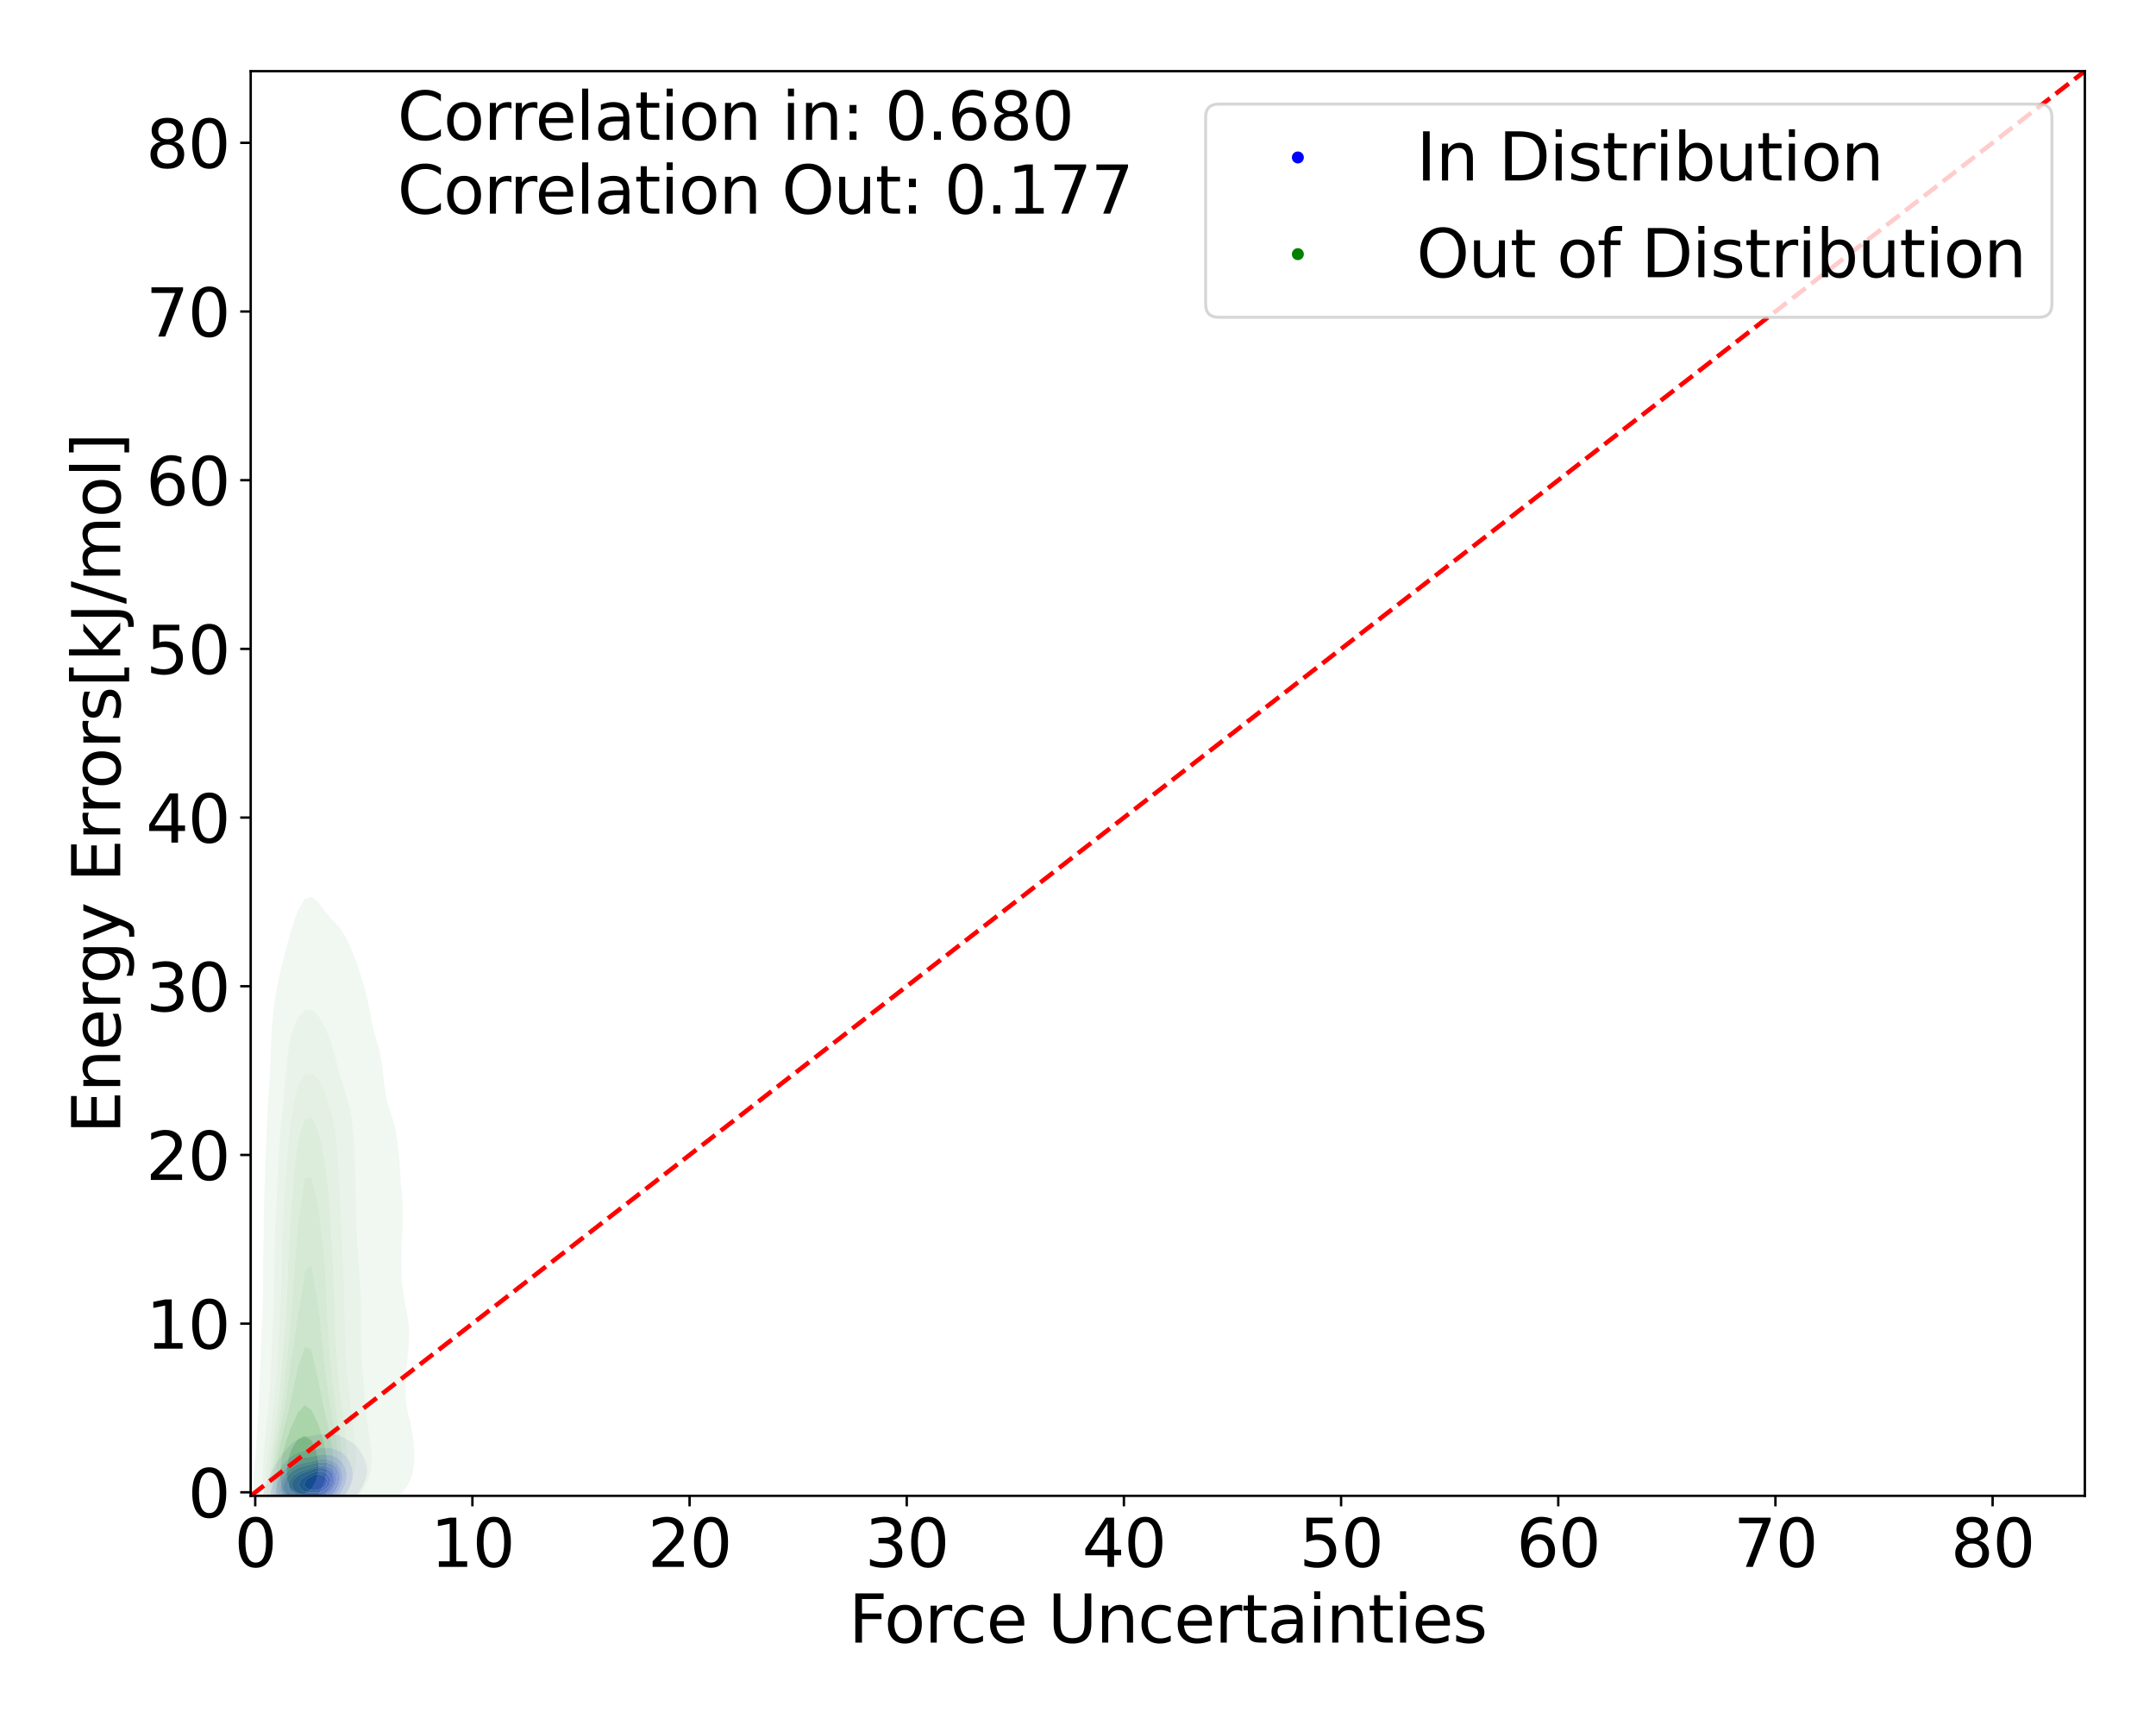 <?xml version="1.0" encoding="utf-8" standalone="no"?>
<!DOCTYPE svg PUBLIC "-//W3C//DTD SVG 1.1//EN"
  "http://www.w3.org/Graphics/SVG/1.1/DTD/svg11.dtd">
<svg xmlns:xlink="http://www.w3.org/1999/xlink" width="720pt" height="576pt" viewBox="0 0 720 576" xmlns="http://www.w3.org/2000/svg" version="1.1">
 <defs>
  <style type="text/css">*{stroke-linejoin: round; stroke-linecap: butt}</style>
 </defs>
 <g id="figure_1">
  <g id="patch_1">
   <path d="M 0 576 
L 720 576 
L 720 0 
L 0 0 
z
" style="fill: #ffffff"/>
  </g>
  <g id="axes_1">
   <g id="patch_2">
    <path d="M 83.72 499.48 
L 696.24 499.48 
L 696.24 23.76 
L 83.72 23.76 
z
" style="fill: #ffffff"/>
   </g>
   <g id="QuadContourSet_1">
    <path d="M 91.959 507.416 
L 92.822 507.775 
L 93.686 508.021 
L 94.55 508.183 
L 95.413 508.29 
L 96.277 508.365 
L 97.14 508.416 
L 98.004 508.45 
L 98.867 508.476 
L 99.731 508.499 
L 100.594 508.524 
L 101.458 508.548 
L 102.322 508.561 
L 103.185 508.557 
L 104.049 508.527 
L 104.912 508.465 
L 105.776 508.364 
L 106.639 508.211 
L 107.503 507.986 
L 108.366 507.664 
L 109.23 507.209 
L 109.332 507.145 
L 110.094 506.893 
L 110.957 506.516 
L 111.821 506.002 
L 112.684 505.287 
L 112.714 505.26 
L 113.548 504.797 
L 114.411 504.147 
L 115.178 503.375 
L 115.275 503.303 
L 116.138 502.627 
L 117.002 501.71 
L 117.193 501.49 
L 117.865 500.837 
L 118.729 499.782 
L 118.865 499.606 
L 119.593 498.685 
L 120.242 497.721 
L 120.456 497.351 
L 121.302 495.836 
L 121.32 495.791 
L 122.09 493.951 
L 122.183 493.523 
L 122.559 492.066 
L 122.626 490.182 
L 122.198 488.297 
L 122.183 488.26 
L 121.358 486.412 
L 121.32 486.338 
L 120.456 484.768 
L 120.311 484.527 
L 119.593 483.488 
L 118.746 482.643 
L 118.729 482.627 
L 117.865 481.903 
L 117.002 481.331 
L 116.138 480.869 
L 115.899 480.758 
L 115.275 480.362 
L 114.411 479.888 
L 113.548 479.467 
L 112.684 479.096 
L 111.97 478.873 
L 111.821 478.803 
L 110.957 478.614 
L 110.094 478.616 
L 109.23 478.727 
L 108.4 478.873 
L 108.366 478.876 
L 107.503 478.959 
L 106.639 479.039 
L 105.776 479.133 
L 104.912 479.258 
L 104.049 479.415 
L 103.185 479.595 
L 102.322 479.785 
L 101.458 479.986 
L 100.594 480.234 
L 99.731 480.602 
L 99.49 480.758 
L 98.867 481.004 
L 98.004 481.533 
L 97.14 482.355 
L 96.911 482.643 
L 96.277 483.168 
L 95.413 484.222 
L 95.21 484.527 
L 94.55 485.229 
L 93.785 486.412 
L 93.686 486.528 
L 92.822 487.708 
L 92.482 488.297 
L 91.959 489.061 
L 91.343 490.182 
L 91.095 490.608 
L 90.351 492.066 
L 90.232 492.319 
L 89.479 493.951 
L 89.368 494.251 
L 88.729 495.836 
L 88.505 496.658 
L 88.148 497.721 
L 87.778 499.606 
L 87.641 501.49 
L 87.808 503.375 
L 88.505 505.006 
L 88.681 505.26 
L 89.368 506.017 
L 90.232 506.612 
L 91.095 507.012 
L 91.451 507.145 
z
M 102.866 505.26 
L 102.322 505.252 
L 101.458 505.231 
L 100.594 505.205 
L 99.731 505.175 
L 98.867 505.135 
L 98.004 505.075 
L 97.14 504.991 
L 96.277 504.875 
L 95.413 504.709 
L 94.55 504.465 
L 93.686 504.104 
L 92.822 503.594 
L 92.52 503.375 
L 91.959 502.955 
L 91.095 502.006 
L 90.775 501.49 
L 90.322 499.606 
L 90.433 497.721 
L 90.879 495.836 
L 91.095 495.275 
L 91.575 493.951 
L 91.959 493.147 
L 92.504 492.066 
L 92.822 491.496 
L 93.686 490.182 
L 93.686 490.182 
L 94.55 488.946 
L 95.152 488.297 
L 95.413 487.962 
L 96.277 487.081 
L 97.14 486.457 
L 97.221 486.412 
L 98.004 485.819 
L 98.867 485.363 
L 99.731 485.037 
L 100.594 484.79 
L 101.458 484.592 
L 101.802 484.527 
L 102.322 484.381 
L 103.185 484.198 
L 104.049 484.059 
L 104.912 483.933 
L 105.776 483.792 
L 106.639 483.639 
L 107.503 483.498 
L 108.366 483.408 
L 109.23 483.402 
L 110.094 483.494 
L 110.957 483.673 
L 111.821 483.921 
L 112.684 484.245 
L 113.237 484.527 
L 113.548 484.657 
L 114.411 485.178 
L 115.275 485.972 
L 115.651 486.412 
L 116.138 487.059 
L 116.861 488.297 
L 117.002 488.666 
L 117.546 490.182 
L 117.81 492.066 
L 117.721 493.951 
L 117.222 495.836 
L 117.002 496.288 
L 116.316 497.721 
L 116.138 497.993 
L 115.275 499.261 
L 115.017 499.606 
L 114.411 500.354 
L 113.548 501.227 
L 113.25 501.49 
L 112.684 502.054 
L 111.821 502.748 
L 110.957 503.272 
L 110.757 503.375 
L 110.094 503.84 
L 109.23 504.298 
L 108.366 504.632 
L 107.503 504.871 
L 106.639 505.04 
L 105.776 505.153 
L 104.912 505.222 
L 104.049 505.257 
L 103.709 505.26 
L 103.185 505.267 
z
" clip-path="url(#p1cb0604eef)" style="fill: #e2e2f3"/>
    <path d="M 103.185 505.267 
L 103.709 505.26 
L 104.049 505.257 
L 104.912 505.222 
L 105.776 505.153 
L 106.639 505.04 
L 107.503 504.871 
L 108.366 504.632 
L 109.23 504.298 
L 110.094 503.84 
L 110.757 503.375 
L 110.957 503.272 
L 111.821 502.748 
L 112.684 502.054 
L 113.25 501.49 
L 113.548 501.227 
L 114.411 500.354 
L 115.017 499.606 
L 115.275 499.261 
L 116.138 497.993 
L 116.316 497.721 
L 117.002 496.288 
L 117.222 495.836 
L 117.721 493.951 
L 117.81 492.066 
L 117.546 490.182 
L 117.002 488.666 
L 116.861 488.297 
L 116.138 487.059 
L 115.651 486.412 
L 115.275 485.972 
L 114.411 485.178 
L 113.548 484.657 
L 113.237 484.527 
L 112.684 484.245 
L 111.821 483.921 
L 110.957 483.673 
L 110.094 483.494 
L 109.23 483.402 
L 108.366 483.408 
L 107.503 483.498 
L 106.639 483.639 
L 105.776 483.792 
L 104.912 483.933 
L 104.049 484.059 
L 103.185 484.198 
L 102.322 484.381 
L 101.802 484.527 
L 101.458 484.592 
L 100.594 484.79 
L 99.731 485.037 
L 98.867 485.363 
L 98.004 485.819 
L 97.221 486.412 
L 97.14 486.457 
L 96.277 487.081 
L 95.413 487.962 
L 95.152 488.297 
L 94.55 488.946 
L 93.686 490.182 
L 93.686 490.182 
L 92.822 491.496 
L 92.504 492.066 
L 91.959 493.147 
L 91.575 493.951 
L 91.095 495.275 
L 90.879 495.836 
L 90.433 497.721 
L 90.322 499.606 
L 90.775 501.49 
L 91.095 502.006 
L 91.959 502.955 
L 92.52 503.375 
L 92.822 503.594 
L 93.686 504.104 
L 94.55 504.465 
L 95.413 504.709 
L 96.277 504.875 
L 97.14 504.991 
L 98.004 505.075 
L 98.867 505.135 
L 99.731 505.175 
L 100.594 505.205 
L 101.458 505.231 
L 102.322 505.252 
L 102.866 505.26 
z
M 100.445 503.375 
L 99.731 503.328 
L 98.867 503.245 
L 98.004 503.13 
L 97.14 502.976 
L 96.277 502.765 
L 95.413 502.461 
L 94.55 502.016 
L 93.816 501.49 
L 93.686 501.375 
L 92.822 500.38 
L 92.361 499.606 
L 92.055 497.721 
L 92.341 495.836 
L 92.822 494.502 
L 93.016 493.951 
L 93.686 492.667 
L 94.029 492.066 
L 94.55 491.288 
L 95.413 490.23 
L 95.459 490.182 
L 96.277 489.326 
L 97.14 488.65 
L 97.726 488.297 
L 98.004 488.101 
L 98.867 487.626 
L 99.731 487.27 
L 100.594 486.997 
L 101.458 486.789 
L 102.322 486.634 
L 103.185 486.515 
L 103.973 486.412 
L 104.049 486.399 
L 104.912 486.217 
L 105.776 486.016 
L 106.639 485.831 
L 107.503 485.702 
L 108.366 485.661 
L 109.23 485.721 
L 110.094 485.873 
L 110.957 486.106 
L 111.77 486.412 
L 111.821 486.428 
L 112.684 486.828 
L 113.548 487.463 
L 114.301 488.297 
L 114.411 488.452 
L 115.275 490.035 
L 115.342 490.182 
L 115.785 492.066 
L 115.756 493.951 
L 115.275 495.836 
L 115.275 495.836 
L 114.411 497.652 
L 114.377 497.721 
L 113.548 498.926 
L 112.99 499.606 
L 112.684 499.949 
L 111.821 500.785 
L 110.957 501.429 
L 110.862 501.49 
L 110.094 502.045 
L 109.23 502.512 
L 108.366 502.854 
L 107.503 503.1 
L 106.639 503.271 
L 105.838 503.375 
L 105.776 503.386 
L 104.912 503.475 
L 104.049 503.51 
L 103.185 503.508 
L 102.322 503.482 
L 101.458 503.442 
L 100.594 503.388 
z
" clip-path="url(#p1cb0604eef)" style="fill: #c4c4f5"/>
    <path d="M 100.594 503.388 
L 101.458 503.442 
L 102.322 503.482 
L 103.185 503.508 
L 104.049 503.51 
L 104.912 503.475 
L 105.776 503.386 
L 105.838 503.375 
L 106.639 503.271 
L 107.503 503.1 
L 108.366 502.854 
L 109.23 502.512 
L 110.094 502.045 
L 110.862 501.49 
L 110.957 501.429 
L 111.821 500.785 
L 112.684 499.949 
L 112.99 499.606 
L 113.548 498.926 
L 114.377 497.721 
L 114.411 497.652 
L 115.275 495.836 
L 115.275 495.836 
L 115.756 493.951 
L 115.785 492.066 
L 115.342 490.182 
L 115.275 490.035 
L 114.411 488.452 
L 114.301 488.297 
L 113.548 487.463 
L 112.684 486.828 
L 111.821 486.428 
L 111.77 486.412 
L 110.957 486.106 
L 110.094 485.873 
L 109.23 485.721 
L 108.366 485.661 
L 107.503 485.702 
L 106.639 485.831 
L 105.776 486.016 
L 104.912 486.217 
L 104.049 486.399 
L 103.973 486.412 
L 103.185 486.515 
L 102.322 486.634 
L 101.458 486.789 
L 100.594 486.997 
L 99.731 487.27 
L 98.867 487.626 
L 98.004 488.101 
L 97.726 488.297 
L 97.14 488.65 
L 96.277 489.326 
L 95.459 490.182 
L 95.413 490.23 
L 94.55 491.288 
L 94.029 492.066 
L 93.686 492.667 
L 93.016 493.951 
L 92.822 494.502 
L 92.341 495.836 
L 92.055 497.721 
L 92.361 499.606 
L 92.822 500.38 
L 93.686 501.375 
L 93.816 501.49 
L 94.55 502.016 
L 95.413 502.461 
L 96.277 502.765 
L 97.14 502.976 
L 98.004 503.13 
L 98.867 503.245 
L 99.731 503.328 
L 100.445 503.375 
z
M 97.687 501.49 
L 97.14 501.326 
L 96.277 500.972 
L 95.413 500.453 
L 94.55 499.695 
L 94.467 499.606 
L 93.686 497.937 
L 93.612 497.721 
L 93.674 495.836 
L 93.686 495.802 
L 94.321 493.951 
L 94.55 493.546 
L 95.413 492.168 
L 95.485 492.066 
L 96.277 491.181 
L 97.14 490.413 
L 97.458 490.182 
L 98.004 489.796 
L 98.867 489.317 
L 99.731 488.949 
L 100.594 488.669 
L 101.458 488.459 
L 102.322 488.297 
L 102.322 488.297 
L 103.185 488.117 
L 104.049 487.918 
L 104.912 487.702 
L 105.776 487.495 
L 106.639 487.332 
L 107.503 487.244 
L 108.366 487.252 
L 109.23 487.357 
L 110.094 487.552 
L 110.957 487.842 
L 111.821 488.277 
L 111.849 488.297 
L 112.684 488.947 
L 113.548 490.014 
L 113.655 490.182 
L 114.323 492.066 
L 114.386 493.951 
L 113.954 495.836 
L 113.548 496.667 
L 112.999 497.721 
L 112.684 498.15 
L 111.821 499.177 
L 111.391 499.606 
L 110.957 500.003 
L 110.094 500.642 
L 109.23 501.125 
L 108.366 501.487 
L 108.356 501.49 
L 107.503 501.793 
L 106.639 502 
L 105.776 502.129 
L 104.912 502.198 
L 104.049 502.221 
L 103.185 502.212 
L 102.322 502.18 
L 101.458 502.126 
L 100.594 502.048 
L 99.731 501.934 
L 98.867 501.78 
L 98.004 501.581 
z
" clip-path="url(#p1cb0604eef)" style="fill: #a4a4f7"/>
    <path d="M 98.004 501.581 
L 98.867 501.78 
L 99.731 501.934 
L 100.594 502.048 
L 101.458 502.126 
L 102.322 502.18 
L 103.185 502.212 
L 104.049 502.221 
L 104.912 502.198 
L 105.776 502.129 
L 106.639 502 
L 107.503 501.793 
L 108.356 501.49 
L 108.366 501.487 
L 109.23 501.125 
L 110.094 500.642 
L 110.957 500.003 
L 111.391 499.606 
L 111.821 499.177 
L 112.684 498.15 
L 112.999 497.721 
L 113.548 496.667 
L 113.954 495.836 
L 114.386 493.951 
L 114.323 492.066 
L 113.655 490.182 
L 113.548 490.014 
L 112.684 488.947 
L 111.849 488.297 
L 111.821 488.277 
L 110.957 487.842 
L 110.094 487.552 
L 109.23 487.357 
L 108.366 487.252 
L 107.503 487.244 
L 106.639 487.332 
L 105.776 487.495 
L 104.912 487.702 
L 104.049 487.918 
L 103.185 488.117 
L 102.322 488.297 
L 102.322 488.297 
L 101.458 488.459 
L 100.594 488.669 
L 99.731 488.949 
L 98.867 489.317 
L 98.004 489.796 
L 97.458 490.182 
L 97.14 490.413 
L 96.277 491.181 
L 95.485 492.066 
L 95.413 492.168 
L 94.55 493.546 
L 94.321 493.951 
L 93.686 495.802 
L 93.674 495.836 
L 93.612 497.721 
L 93.686 497.937 
L 94.467 499.606 
L 94.55 499.695 
L 95.413 500.453 
L 96.277 500.972 
L 97.14 501.326 
L 97.687 501.49 
z
M 96.178 499.606 
L 95.413 498.712 
L 94.821 497.721 
L 94.694 495.836 
L 95.322 493.951 
L 95.413 493.804 
L 96.277 492.57 
L 96.684 492.066 
L 97.14 491.635 
L 98.004 490.97 
L 98.867 490.444 
L 99.412 490.182 
L 99.731 490.034 
L 100.594 489.726 
L 101.458 489.489 
L 102.322 489.284 
L 103.185 489.082 
L 104.049 488.868 
L 104.912 488.649 
L 105.776 488.447 
L 106.639 488.297 
L 106.639 488.297 
L 107.503 488.223 
L 108.366 488.265 
L 108.553 488.297 
L 109.23 488.406 
L 110.094 488.642 
L 110.957 489.004 
L 111.821 489.572 
L 112.437 490.182 
L 112.684 490.566 
L 113.376 492.066 
L 113.533 493.951 
L 113.11 495.836 
L 112.684 496.666 
L 112.092 497.721 
L 111.821 498.059 
L 110.957 498.983 
L 110.23 499.606 
L 110.094 499.712 
L 109.23 500.257 
L 108.366 500.658 
L 107.503 500.944 
L 106.639 501.139 
L 105.776 501.26 
L 104.912 501.323 
L 104.049 501.341 
L 103.185 501.327 
L 102.322 501.287 
L 101.458 501.218 
L 100.594 501.111 
L 99.731 500.958 
L 98.867 500.754 
L 98.004 500.493 
L 97.14 500.152 
L 96.277 499.676 
z
" clip-path="url(#p1cb0604eef)" style="fill: #8989f8"/>
    <path d="M 96.277 499.676 
L 97.14 500.152 
L 98.004 500.493 
L 98.867 500.754 
L 99.731 500.958 
L 100.594 501.111 
L 101.458 501.218 
L 102.322 501.287 
L 103.185 501.327 
L 104.049 501.341 
L 104.912 501.323 
L 105.776 501.26 
L 106.639 501.139 
L 107.503 500.944 
L 108.366 500.658 
L 109.23 500.257 
L 110.094 499.712 
L 110.23 499.606 
L 110.957 498.983 
L 111.821 498.059 
L 112.092 497.721 
L 112.684 496.666 
L 113.11 495.836 
L 113.533 493.951 
L 113.376 492.066 
L 112.684 490.566 
L 112.437 490.182 
L 111.821 489.572 
L 110.957 489.004 
L 110.094 488.642 
L 109.23 488.406 
L 108.553 488.297 
L 108.366 488.265 
L 107.503 488.223 
L 106.639 488.297 
L 106.639 488.297 
L 105.776 488.447 
L 104.912 488.649 
L 104.049 488.868 
L 103.185 489.082 
L 102.322 489.284 
L 101.458 489.489 
L 100.594 489.726 
L 99.731 490.034 
L 99.412 490.182 
L 98.867 490.444 
L 98.004 490.97 
L 97.14 491.635 
L 96.684 492.066 
L 96.277 492.57 
L 95.413 493.804 
L 95.322 493.951 
L 94.694 495.836 
L 94.821 497.721 
L 95.413 498.712 
L 96.178 499.606 
z
M 99.731 499.606 
L 99.731 499.606 
L 98.867 499.226 
L 98.004 498.748 
L 97.14 498.097 
L 96.773 497.721 
L 96.301 495.836 
L 96.959 493.951 
L 97.14 493.723 
L 98.004 492.795 
L 98.826 492.066 
L 98.867 492.04 
L 99.731 491.59 
L 100.594 491.236 
L 101.458 490.941 
L 102.322 490.669 
L 103.185 490.393 
L 103.816 490.182 
L 104.049 490.106 
L 104.912 489.834 
L 105.776 489.617 
L 106.639 489.487 
L 107.503 489.466 
L 108.366 489.563 
L 109.23 489.773 
L 110.094 490.105 
L 110.234 490.182 
L 110.957 490.715 
L 111.821 491.748 
L 112.011 492.066 
L 112.356 493.951 
L 111.954 495.836 
L 111.821 496.078 
L 110.957 497.474 
L 110.78 497.721 
L 110.094 498.365 
L 109.23 498.997 
L 108.366 499.475 
L 108.045 499.606 
L 107.503 499.804 
L 106.639 500.016 
L 105.776 500.144 
L 104.912 500.207 
L 104.049 500.22 
L 103.185 500.192 
L 102.322 500.124 
L 101.458 500.008 
L 100.594 499.837 
z
" clip-path="url(#p1cb0604eef)" style="fill: #6d6df9"/>
    <path d="M 100.594 499.837 
L 101.458 500.008 
L 102.322 500.124 
L 103.185 500.192 
L 104.049 500.22 
L 104.912 500.207 
L 105.776 500.144 
L 106.639 500.016 
L 107.503 499.804 
L 108.045 499.606 
L 108.366 499.475 
L 109.23 498.997 
L 110.094 498.365 
L 110.78 497.721 
L 110.957 497.474 
L 111.821 496.078 
L 111.954 495.836 
L 112.356 493.951 
L 112.011 492.066 
L 111.821 491.748 
L 110.957 490.715 
L 110.234 490.182 
L 110.094 490.105 
L 109.23 489.773 
L 108.366 489.563 
L 107.503 489.466 
L 106.639 489.487 
L 105.776 489.617 
L 104.912 489.834 
L 104.049 490.106 
L 103.816 490.182 
L 103.185 490.393 
L 102.322 490.669 
L 101.458 490.941 
L 100.594 491.236 
L 99.731 491.59 
L 98.867 492.04 
L 98.826 492.066 
L 98.004 492.795 
L 97.14 493.723 
L 96.959 493.951 
L 96.301 495.836 
L 96.773 497.721 
L 97.14 498.097 
L 98.004 498.748 
L 98.867 499.226 
L 99.731 499.606 
L 99.731 499.606 
z
M 98.131 497.721 
L 98.004 497.487 
L 97.347 495.836 
L 98.004 494.044 
L 98.042 493.951 
L 98.867 493.208 
L 99.731 492.577 
L 100.594 492.066 
L 100.594 492.066 
L 101.458 491.735 
L 102.322 491.415 
L 103.185 491.096 
L 104.049 490.783 
L 104.912 490.495 
L 105.776 490.265 
L 106.334 490.182 
L 106.639 490.139 
L 107.503 490.143 
L 107.768 490.182 
L 108.366 490.286 
L 109.23 490.578 
L 110.094 491.05 
L 110.957 491.806 
L 111.165 492.066 
L 111.685 493.951 
L 111.288 495.836 
L 110.957 496.374 
L 110.094 497.58 
L 109.972 497.721 
L 109.23 498.286 
L 108.366 498.78 
L 107.503 499.137 
L 106.639 499.377 
L 105.776 499.524 
L 104.912 499.594 
L 104.049 499.606 
L 103.185 499.564 
L 102.322 499.461 
L 101.458 499.279 
L 100.594 499.006 
L 99.731 498.642 
L 98.867 498.195 
z
" clip-path="url(#p1cb0604eef)" style="fill: #5454fb"/>
    <path d="M 98.867 498.195 
L 99.731 498.642 
L 100.594 499.006 
L 101.458 499.279 
L 102.322 499.461 
L 103.185 499.564 
L 104.049 499.606 
L 104.912 499.594 
L 105.776 499.524 
L 106.639 499.377 
L 107.503 499.137 
L 108.366 498.78 
L 109.23 498.286 
L 109.972 497.721 
L 110.094 497.58 
L 110.957 496.374 
L 111.288 495.836 
L 111.685 493.951 
L 111.165 492.066 
L 110.957 491.806 
L 110.094 491.05 
L 109.23 490.578 
L 108.366 490.286 
L 107.768 490.182 
L 107.503 490.143 
L 106.639 490.139 
L 106.334 490.182 
L 105.776 490.265 
L 104.912 490.495 
L 104.049 490.783 
L 103.185 491.096 
L 102.322 491.415 
L 101.458 491.735 
L 100.594 492.066 
L 100.594 492.066 
L 99.731 492.577 
L 98.867 493.208 
L 98.042 493.951 
L 98.004 494.044 
L 97.347 495.836 
L 98.004 497.487 
L 98.131 497.721 
z
M 101.121 497.721 
L 100.594 497.122 
L 99.731 495.929 
L 99.671 495.836 
L 99.731 495.703 
L 100.594 493.951 
L 100.594 493.951 
L 101.458 493.404 
L 102.322 492.885 
L 103.185 492.378 
L 103.728 492.066 
L 104.049 491.937 
L 104.912 491.643 
L 105.776 491.446 
L 106.639 491.374 
L 107.503 491.45 
L 108.366 491.677 
L 109.227 492.066 
L 109.23 492.069 
L 110.094 493.321 
L 110.367 493.951 
L 110.094 495.414 
L 110.006 495.836 
L 109.23 496.735 
L 108.366 497.524 
L 108.078 497.721 
L 107.503 497.966 
L 106.639 498.212 
L 105.776 498.358 
L 104.912 498.422 
L 104.049 498.411 
L 103.185 498.324 
L 102.322 498.147 
L 101.458 497.865 
z
" clip-path="url(#p1cb0604eef)" style="fill: #3c3cfc"/>
    <path d="M 101.458 497.865 
L 102.322 498.147 
L 103.185 498.324 
L 104.049 498.411 
L 104.912 498.422 
L 105.776 498.358 
L 106.639 498.212 
L 107.503 497.966 
L 108.078 497.721 
L 108.366 497.524 
L 109.23 496.735 
L 110.006 495.836 
L 110.094 495.414 
L 110.367 493.951 
L 110.094 493.321 
L 109.23 492.069 
L 109.227 492.066 
L 108.366 491.677 
L 107.503 491.45 
L 106.639 491.374 
L 105.776 491.446 
L 104.912 491.643 
L 104.049 491.937 
L 103.728 492.066 
L 103.185 492.378 
L 102.322 492.885 
L 101.458 493.404 
L 100.594 493.951 
L 100.594 493.951 
L 99.731 495.703 
L 99.671 495.836 
L 99.731 495.929 
L 100.594 497.122 
L 101.121 497.721 
z
M 101.387 495.836 
L 101.458 495.695 
L 102.322 493.951 
L 102.322 493.951 
L 103.185 493.418 
L 104.049 492.94 
L 104.912 492.542 
L 105.776 492.282 
L 106.639 492.234 
L 107.503 492.451 
L 108.366 492.961 
L 109.23 493.859 
L 109.289 493.951 
L 109.23 494.288 
L 108.919 495.836 
L 108.366 496.334 
L 107.503 496.911 
L 106.639 497.307 
L 105.776 497.544 
L 104.912 497.641 
L 104.049 497.591 
L 103.185 497.346 
L 102.322 496.815 
L 101.458 495.925 
z
" clip-path="url(#p1cb0604eef)" style="fill: #2424fd"/>
    <path d="M 101.458 495.925 
L 102.322 496.815 
L 103.185 497.346 
L 104.049 497.591 
L 104.912 497.641 
L 105.776 497.544 
L 106.639 497.307 
L 107.503 496.911 
L 108.366 496.334 
L 108.919 495.836 
L 109.23 494.288 
L 109.289 493.951 
L 109.23 493.859 
L 108.366 492.961 
L 107.503 492.451 
L 106.639 492.234 
L 105.776 492.282 
L 104.912 492.542 
L 104.049 492.94 
L 103.185 493.418 
L 102.322 493.951 
L 102.322 493.951 
L 101.458 495.695 
L 101.387 495.836 
z
" clip-path="url(#p1cb0604eef)" style="fill: #0d0dfe"/>
   </g>
   <g id="QuadContourSet_2">
    <path d="M 97.057 518.672 
L 99.378 518.867 
L 101.7 518.65 
L 103.703 518.044 
L 104.021 517.989 
L 106.343 517.309 
L 108.664 516.119 
L 109.671 515.408 
L 110.985 514.67 
L 113.307 512.833 
L 113.396 512.772 
L 115.628 511.465 
L 117.95 510.172 
L 118.033 510.136 
L 120.271 509.339 
L 122.593 508.207 
L 123.658 507.5 
L 124.914 506.702 
L 127.235 504.986 
L 127.397 504.864 
L 129.557 503.125 
L 130.544 502.228 
L 131.878 500.795 
L 133.215 499.592 
L 134.2 498.464 
L 135.501 496.956 
L 136.521 495.204 
L 136.982 494.32 
L 137.827 491.684 
L 138.231 489.048 
L 138.347 486.412 
L 138.273 483.776 
L 138.06 481.14 
L 137.718 478.503 
L 137.225 475.867 
L 136.579 473.231 
L 136.521 472.994 
L 135.956 470.595 
L 135.58 467.959 
L 135.447 465.323 
L 135.47 462.687 
L 135.585 460.051 
L 135.76 457.415 
L 135.977 454.779 
L 136.216 452.143 
L 136.441 449.507 
L 136.521 448.069 
L 136.594 446.871 
L 136.595 444.235 
L 136.521 443.262 
L 136.385 441.599 
L 135.975 438.963 
L 135.472 436.327 
L 134.994 433.691 
L 134.596 431.055 
L 134.286 428.419 
L 134.2 427.441 
L 134.104 425.783 
L 134.004 423.147 
L 133.973 420.511 
L 134.017 417.875 
L 134.127 415.239 
L 134.2 413.911 
L 134.278 412.603 
L 134.418 409.967 
L 134.502 407.331 
L 134.503 404.695 
L 134.408 402.059 
L 134.223 399.423 
L 134.2 399.156 
L 134.012 396.787 
L 133.812 394.151 
L 133.631 391.515 
L 133.454 388.879 
L 133.254 386.243 
L 133.008 383.607 
L 132.691 380.971 
L 132.274 378.335 
L 131.878 376.404 
L 131.712 375.699 
L 130.945 373.063 
L 130.044 370.427 
L 129.557 369.014 
L 129.265 367.79 
L 128.762 365.154 
L 128.399 362.518 
L 128.115 359.882 
L 127.819 357.246 
L 127.415 354.61 
L 127.235 353.755 
L 126.922 351.974 
L 126.302 349.338 
L 125.547 346.702 
L 124.914 344.591 
L 124.781 344.066 
L 124.208 341.43 
L 123.695 338.794 
L 123.194 336.158 
L 122.635 333.522 
L 122.593 333.341 
L 121.991 330.886 
L 121.256 328.25 
L 120.43 325.614 
L 120.271 325.16 
L 119.598 322.978 
L 118.663 320.342 
L 117.95 318.592 
L 117.617 317.706 
L 116.49 315.07 
L 115.628 313.206 
L 115.162 312.434 
L 113.466 309.798 
L 113.307 309.551 
L 110.985 307.162 
L 110.985 307.162 
L 108.693 304.526 
L 108.664 304.483 
L 106.771 301.89 
L 106.343 301.262 
L 104.021 299.465 
L 101.7 300.257 
L 100.78 301.89 
L 99.378 304.245 
L 99.275 304.526 
L 98.332 307.162 
L 97.489 309.798 
L 97.057 311.214 
L 96.715 312.434 
L 95.997 315.07 
L 95.323 317.706 
L 94.735 320.087 
L 94.671 320.342 
L 93.978 322.978 
L 93.351 325.614 
L 92.805 328.25 
L 92.414 330.473 
L 92.331 330.886 
L 91.849 333.522 
L 91.467 336.158 
L 91.17 338.794 
L 90.943 341.43 
L 90.769 344.066 
L 90.632 346.702 
L 90.518 349.338 
L 90.414 351.974 
L 90.31 354.61 
L 90.202 357.246 
L 90.092 359.827 
L 90.088 359.882 
L 89.89 362.518 
L 89.707 365.154 
L 89.545 367.79 
L 89.401 370.427 
L 89.273 373.063 
L 89.153 375.699 
L 89.039 378.335 
L 88.929 380.971 
L 88.822 383.607 
L 88.718 386.243 
L 88.619 388.879 
L 88.524 391.515 
L 88.434 394.151 
L 88.353 396.787 
L 88.28 399.423 
L 88.217 402.059 
L 88.161 404.695 
L 88.112 407.331 
L 88.066 409.967 
L 88.024 412.603 
L 87.984 415.239 
L 87.95 417.875 
L 87.922 420.511 
L 87.899 423.147 
L 87.881 425.783 
L 87.862 428.419 
L 87.838 431.055 
L 87.805 433.691 
L 87.771 435.827 
L 87.752 436.327 
L 87.636 438.963 
L 87.513 441.599 
L 87.391 444.235 
L 87.278 446.871 
L 87.174 449.507 
L 87.075 452.143 
L 86.976 454.779 
L 86.874 457.415 
L 86.765 460.051 
L 86.651 462.687 
L 86.532 465.323 
L 86.406 467.959 
L 86.272 470.595 
L 86.125 473.231 
L 85.969 475.867 
L 85.807 478.503 
L 85.65 481.14 
L 85.508 483.776 
L 85.45 485 
L 85.25 486.412 
L 84.959 489.048 
L 84.779 491.684 
L 84.719 494.32 
L 84.797 496.956 
L 85.054 499.592 
L 85.45 501.678 
L 85.49 502.228 
L 85.801 504.864 
L 86.377 507.5 
L 87.479 510.136 
L 87.771 510.686 
L 88.684 512.772 
L 90.092 514.746 
L 90.75 515.408 
L 92.414 516.998 
L 94.735 517.984 
L 95.056 518.044 
z
M 95.684 512.772 
L 94.735 512.484 
L 92.414 510.812 
L 91.855 510.136 
L 90.201 507.5 
L 90.092 507.256 
L 89.005 504.864 
L 88.335 502.228 
L 87.975 499.592 
L 87.795 496.956 
L 87.771 496.048 
L 87.668 494.32 
L 87.702 491.684 
L 87.771 490.738 
L 87.824 489.048 
L 87.963 486.412 
L 88.155 483.776 
L 88.393 481.14 
L 88.661 478.503 
L 88.942 475.867 
L 89.217 473.231 
L 89.477 470.595 
L 89.723 467.959 
L 89.961 465.323 
L 90.092 463.819 
L 90.152 462.687 
L 90.283 460.051 
L 90.41 457.415 
L 90.531 454.779 
L 90.644 452.143 
L 90.753 449.507 
L 90.861 446.871 
L 90.972 444.235 
L 91.087 441.599 
L 91.202 438.963 
L 91.311 436.327 
L 91.407 433.691 
L 91.483 431.055 
L 91.537 428.419 
L 91.572 425.783 
L 91.594 423.147 
L 91.614 420.511 
L 91.643 417.875 
L 91.692 415.239 
L 91.764 412.603 
L 91.858 409.967 
L 91.972 407.331 
L 92.1 404.695 
L 92.235 402.059 
L 92.375 399.423 
L 92.414 398.706 
L 92.49 396.787 
L 92.598 394.151 
L 92.714 391.515 
L 92.842 388.879 
L 92.987 386.243 
L 93.152 383.607 
L 93.341 380.971 
L 93.554 378.335 
L 93.788 375.699 
L 94.04 373.063 
L 94.302 370.427 
L 94.569 367.79 
L 94.735 366.122 
L 94.819 365.154 
L 95.044 362.518 
L 95.278 359.882 
L 95.526 357.246 
L 95.797 354.61 
L 96.104 351.974 
L 96.473 349.338 
L 96.935 346.702 
L 97.057 346.12 
L 97.697 344.066 
L 98.706 341.43 
L 99.378 339.912 
L 100.352 338.794 
L 101.7 337.273 
L 104.021 337.063 
L 105.982 338.794 
L 106.343 339.147 
L 107.716 341.43 
L 108.664 343.132 
L 109.056 344.066 
L 110.085 346.702 
L 110.985 349.338 
L 110.985 349.338 
L 111.724 351.974 
L 112.421 354.61 
L 113.101 357.246 
L 113.307 358.024 
L 113.892 359.882 
L 114.706 362.518 
L 115.476 365.154 
L 115.628 365.703 
L 116.277 367.79 
L 116.926 370.427 
L 117.409 373.063 
L 117.755 375.699 
L 117.95 377.773 
L 118.005 378.335 
L 118.199 380.971 
L 118.342 383.607 
L 118.452 386.243 
L 118.543 388.879 
L 118.625 391.515 
L 118.704 394.151 
L 118.78 396.787 
L 118.85 399.423 
L 118.913 402.059 
L 118.976 404.695 
L 119.046 407.331 
L 119.133 409.967 
L 119.241 412.603 
L 119.368 415.239 
L 119.515 417.875 
L 119.682 420.511 
L 119.866 423.147 
L 120.061 425.783 
L 120.249 428.419 
L 120.271 428.791 
L 120.44 431.055 
L 120.568 433.691 
L 120.626 436.327 
L 120.634 438.963 
L 120.615 441.599 
L 120.596 444.235 
L 120.6 446.871 
L 120.642 449.507 
L 120.734 452.143 
L 120.88 454.779 
L 121.073 457.415 
L 121.3 460.051 
L 121.545 462.687 
L 121.793 465.323 
L 122.037 467.959 
L 122.278 470.595 
L 122.523 473.231 
L 122.593 473.939 
L 122.869 475.867 
L 123.265 478.503 
L 123.647 481.14 
L 123.965 483.776 
L 124.151 486.412 
L 124.119 489.048 
L 123.766 491.684 
L 122.947 494.32 
L 122.593 495.003 
L 121.645 496.956 
L 120.271 498.703 
L 119.595 499.592 
L 117.95 501.164 
L 116.989 502.228 
L 115.628 503.456 
L 114.393 504.864 
L 113.307 505.921 
L 111.821 507.5 
L 110.985 508.305 
L 108.671 510.136 
L 108.664 510.142 
L 106.343 511.767 
L 104.021 512.698 
L 103.693 512.772 
L 101.7 513.425 
L 99.378 513.623 
L 97.057 513.324 
z
" clip-path="url(#p1cb0604eef)" style="fill: #e5f0e5; fill-opacity: 0.5"/>
    <path d="M 97.057 513.324 
L 99.378 513.623 
L 101.7 513.425 
L 103.693 512.772 
L 104.021 512.698 
L 106.343 511.767 
L 108.664 510.142 
L 108.671 510.136 
L 110.985 508.305 
L 111.821 507.5 
L 113.307 505.921 
L 114.393 504.864 
L 115.628 503.456 
L 116.989 502.228 
L 117.95 501.164 
L 119.595 499.592 
L 120.271 498.703 
L 121.645 496.956 
L 122.593 495.003 
L 122.947 494.32 
L 123.766 491.684 
L 124.119 489.048 
L 124.151 486.412 
L 123.965 483.776 
L 123.647 481.14 
L 123.265 478.503 
L 122.869 475.867 
L 122.593 473.939 
L 122.523 473.231 
L 122.278 470.595 
L 122.037 467.959 
L 121.793 465.323 
L 121.545 462.687 
L 121.3 460.051 
L 121.073 457.415 
L 120.88 454.779 
L 120.734 452.143 
L 120.642 449.507 
L 120.6 446.871 
L 120.596 444.235 
L 120.615 441.599 
L 120.634 438.963 
L 120.626 436.327 
L 120.568 433.691 
L 120.44 431.055 
L 120.271 428.791 
L 120.249 428.419 
L 120.061 425.783 
L 119.866 423.147 
L 119.682 420.511 
L 119.515 417.875 
L 119.368 415.239 
L 119.241 412.603 
L 119.133 409.967 
L 119.046 407.331 
L 118.976 404.695 
L 118.913 402.059 
L 118.85 399.423 
L 118.78 396.787 
L 118.704 394.151 
L 118.625 391.515 
L 118.543 388.879 
L 118.452 386.243 
L 118.342 383.607 
L 118.199 380.971 
L 118.005 378.335 
L 117.95 377.773 
L 117.755 375.699 
L 117.409 373.063 
L 116.926 370.427 
L 116.277 367.79 
L 115.628 365.703 
L 115.476 365.154 
L 114.706 362.518 
L 113.892 359.882 
L 113.307 358.024 
L 113.101 357.246 
L 112.421 354.61 
L 111.724 351.974 
L 110.985 349.338 
L 110.985 349.338 
L 110.085 346.702 
L 109.056 344.066 
L 108.664 343.132 
L 107.716 341.43 
L 106.343 339.147 
L 105.982 338.794 
L 104.021 337.063 
L 101.7 337.273 
L 100.352 338.794 
L 99.378 339.912 
L 98.706 341.43 
L 97.697 344.066 
L 97.057 346.12 
L 96.935 346.702 
L 96.473 349.338 
L 96.104 351.974 
L 95.797 354.61 
L 95.526 357.246 
L 95.278 359.882 
L 95.044 362.518 
L 94.819 365.154 
L 94.735 366.122 
L 94.569 367.79 
L 94.302 370.427 
L 94.04 373.063 
L 93.788 375.699 
L 93.554 378.335 
L 93.341 380.971 
L 93.152 383.607 
L 92.987 386.243 
L 92.842 388.879 
L 92.714 391.515 
L 92.598 394.151 
L 92.49 396.787 
L 92.414 398.706 
L 92.375 399.423 
L 92.235 402.059 
L 92.1 404.695 
L 91.972 407.331 
L 91.858 409.967 
L 91.764 412.603 
L 91.692 415.239 
L 91.643 417.875 
L 91.614 420.511 
L 91.594 423.147 
L 91.572 425.783 
L 91.537 428.419 
L 91.483 431.055 
L 91.407 433.691 
L 91.311 436.327 
L 91.202 438.963 
L 91.087 441.599 
L 90.972 444.235 
L 90.861 446.871 
L 90.753 449.507 
L 90.644 452.143 
L 90.531 454.779 
L 90.41 457.415 
L 90.283 460.051 
L 90.152 462.687 
L 90.092 463.819 
L 89.961 465.323 
L 89.723 467.959 
L 89.477 470.595 
L 89.217 473.231 
L 88.942 475.867 
L 88.661 478.503 
L 88.393 481.14 
L 88.155 483.776 
L 87.963 486.412 
L 87.824 489.048 
L 87.771 490.738 
L 87.702 491.684 
L 87.668 494.32 
L 87.771 496.048 
L 87.795 496.956 
L 87.975 499.592 
L 88.335 502.228 
L 89.005 504.864 
L 90.092 507.256 
L 90.201 507.5 
L 91.855 510.136 
L 92.414 510.812 
L 94.735 512.484 
L 95.684 512.772 
z
M 96.014 510.136 
L 94.735 509.629 
L 92.5 507.5 
L 92.414 507.401 
L 90.904 504.864 
L 90.092 502.317 
L 90.06 502.228 
L 89.358 499.592 
L 88.994 496.956 
L 88.846 494.32 
L 88.856 491.684 
L 88.993 489.048 
L 89.246 486.412 
L 89.602 483.776 
L 90.046 481.14 
L 90.092 480.862 
L 90.345 478.503 
L 90.64 475.867 
L 90.934 473.231 
L 91.214 470.595 
L 91.474 467.959 
L 91.719 465.323 
L 91.955 462.687 
L 92.188 460.051 
L 92.414 457.478 
L 92.418 457.415 
L 92.583 454.779 
L 92.743 452.143 
L 92.898 449.507 
L 93.049 446.871 
L 93.198 444.235 
L 93.343 441.599 
L 93.481 438.963 
L 93.608 436.327 
L 93.721 433.691 
L 93.82 431.055 
L 93.903 428.419 
L 93.972 425.783 
L 94.029 423.147 
L 94.078 420.511 
L 94.129 417.875 
L 94.192 415.239 
L 94.275 412.603 
L 94.383 409.967 
L 94.513 407.331 
L 94.663 404.695 
L 94.735 403.501 
L 94.818 402.059 
L 94.97 399.423 
L 95.123 396.787 
L 95.278 394.151 
L 95.44 391.515 
L 95.616 388.879 
L 95.811 386.243 
L 96.032 383.607 
L 96.283 380.971 
L 96.569 378.335 
L 96.889 375.699 
L 97.057 374.422 
L 97.27 373.063 
L 97.719 370.427 
L 98.223 367.79 
L 98.795 365.154 
L 99.378 362.763 
L 99.503 362.518 
L 101.011 359.882 
L 101.7 358.831 
L 104.021 358.367 
L 106.072 359.882 
L 106.343 360.088 
L 107.6 362.518 
L 108.664 365.011 
L 108.713 365.154 
L 109.577 367.79 
L 110.358 370.427 
L 110.985 372.869 
L 111.034 373.063 
L 111.596 375.699 
L 112.034 378.335 
L 112.369 380.971 
L 112.629 383.607 
L 112.841 386.243 
L 113.021 388.879 
L 113.175 391.515 
L 113.307 394.151 
L 113.307 394.151 
L 113.446 396.787 
L 113.575 399.423 
L 113.699 402.059 
L 113.822 404.695 
L 113.945 407.331 
L 114.067 409.967 
L 114.186 412.603 
L 114.305 415.239 
L 114.424 417.875 
L 114.543 420.511 
L 114.659 423.147 
L 114.766 425.783 
L 114.863 428.419 
L 114.946 431.055 
L 115.016 433.691 
L 115.077 436.327 
L 115.133 438.963 
L 115.192 441.599 
L 115.26 444.235 
L 115.341 446.871 
L 115.437 449.507 
L 115.547 452.143 
L 115.628 453.786 
L 115.693 454.779 
L 115.904 457.415 
L 116.153 460.051 
L 116.438 462.687 
L 116.749 465.323 
L 117.07 467.959 
L 117.384 470.595 
L 117.677 473.231 
L 117.943 475.867 
L 117.95 475.936 
L 118.27 478.503 
L 118.557 481.14 
L 118.774 483.776 
L 118.864 486.412 
L 118.742 489.048 
L 118.274 491.684 
L 117.95 492.598 
L 117.499 494.32 
L 116.279 496.956 
L 115.628 497.893 
L 114.793 499.592 
L 113.307 501.641 
L 112.964 502.228 
L 110.985 504.726 
L 110.871 504.864 
L 108.664 507.114 
L 108.17 507.5 
L 106.343 508.916 
L 104.021 510.033 
L 103.631 510.136 
L 101.7 510.806 
L 99.378 510.994 
L 97.057 510.62 
z
" clip-path="url(#p1cb0604eef)" style="fill: #d7e9d7; fill-opacity: 0.5"/>
    <path d="M 97.057 510.62 
L 99.378 510.994 
L 101.7 510.806 
L 103.631 510.136 
L 104.021 510.033 
L 106.343 508.916 
L 108.17 507.5 
L 108.664 507.114 
L 110.871 504.864 
L 110.985 504.726 
L 112.964 502.228 
L 113.307 501.641 
L 114.793 499.592 
L 115.628 497.893 
L 116.279 496.956 
L 117.499 494.32 
L 117.95 492.598 
L 118.274 491.684 
L 118.742 489.048 
L 118.864 486.412 
L 118.774 483.776 
L 118.557 481.14 
L 118.27 478.503 
L 117.95 475.936 
L 117.943 475.867 
L 117.677 473.231 
L 117.384 470.595 
L 117.07 467.959 
L 116.749 465.323 
L 116.438 462.687 
L 116.153 460.051 
L 115.904 457.415 
L 115.693 454.779 
L 115.628 453.786 
L 115.547 452.143 
L 115.437 449.507 
L 115.341 446.871 
L 115.26 444.235 
L 115.192 441.599 
L 115.133 438.963 
L 115.077 436.327 
L 115.016 433.691 
L 114.946 431.055 
L 114.863 428.419 
L 114.766 425.783 
L 114.659 423.147 
L 114.543 420.511 
L 114.424 417.875 
L 114.305 415.239 
L 114.186 412.603 
L 114.067 409.967 
L 113.945 407.331 
L 113.822 404.695 
L 113.699 402.059 
L 113.575 399.423 
L 113.446 396.787 
L 113.307 394.151 
L 113.307 394.151 
L 113.175 391.515 
L 113.021 388.879 
L 112.841 386.243 
L 112.629 383.607 
L 112.369 380.971 
L 112.034 378.335 
L 111.596 375.699 
L 111.034 373.063 
L 110.985 372.869 
L 110.358 370.427 
L 109.577 367.79 
L 108.713 365.154 
L 108.664 365.011 
L 107.6 362.518 
L 106.343 360.088 
L 106.072 359.882 
L 104.021 358.367 
L 101.7 358.831 
L 101.011 359.882 
L 99.503 362.518 
L 99.378 362.763 
L 98.795 365.154 
L 98.223 367.79 
L 97.719 370.427 
L 97.27 373.063 
L 97.057 374.422 
L 96.889 375.699 
L 96.569 378.335 
L 96.283 380.971 
L 96.032 383.607 
L 95.811 386.243 
L 95.616 388.879 
L 95.44 391.515 
L 95.278 394.151 
L 95.123 396.787 
L 94.97 399.423 
L 94.818 402.059 
L 94.735 403.501 
L 94.663 404.695 
L 94.513 407.331 
L 94.383 409.967 
L 94.275 412.603 
L 94.192 415.239 
L 94.129 417.875 
L 94.078 420.511 
L 94.029 423.147 
L 93.972 425.783 
L 93.903 428.419 
L 93.82 431.055 
L 93.721 433.691 
L 93.608 436.327 
L 93.481 438.963 
L 93.343 441.599 
L 93.198 444.235 
L 93.049 446.871 
L 92.898 449.507 
L 92.743 452.143 
L 92.583 454.779 
L 92.418 457.415 
L 92.414 457.478 
L 92.188 460.051 
L 91.955 462.687 
L 91.719 465.323 
L 91.474 467.959 
L 91.214 470.595 
L 90.934 473.231 
L 90.64 475.867 
L 90.345 478.503 
L 90.092 480.862 
L 90.046 481.14 
L 89.602 483.776 
L 89.246 486.412 
L 88.993 489.048 
L 88.856 491.684 
L 88.846 494.32 
L 88.994 496.956 
L 89.358 499.592 
L 90.06 502.228 
L 90.092 502.317 
L 90.904 504.864 
L 92.414 507.401 
L 92.5 507.5 
L 94.735 509.629 
L 96.014 510.136 
z
M 94.898 507.5 
L 94.735 507.413 
L 92.503 504.864 
L 92.414 504.721 
L 91.225 502.228 
L 90.541 499.592 
L 90.194 496.956 
L 90.092 495.077 
L 90.029 494.32 
L 90.033 491.684 
L 90.092 490.858 
L 90.17 489.048 
L 90.377 486.412 
L 90.668 483.776 
L 91.033 481.14 
L 91.453 478.503 
L 91.902 475.867 
L 92.349 473.231 
L 92.414 472.791 
L 92.68 470.595 
L 92.969 467.959 
L 93.234 465.323 
L 93.483 462.687 
L 93.723 460.051 
L 93.961 457.415 
L 94.197 454.779 
L 94.434 452.143 
L 94.669 449.507 
L 94.735 448.719 
L 94.886 446.871 
L 95.089 444.235 
L 95.276 441.599 
L 95.445 438.963 
L 95.595 436.327 
L 95.727 433.691 
L 95.849 431.055 
L 95.965 428.419 
L 96.079 425.783 
L 96.194 423.147 
L 96.309 420.511 
L 96.424 417.875 
L 96.54 415.239 
L 96.661 412.603 
L 96.795 409.967 
L 96.944 407.331 
L 97.057 405.563 
L 97.122 404.695 
L 97.334 402.059 
L 97.553 399.423 
L 97.775 396.787 
L 98.002 394.151 
L 98.238 391.515 
L 98.494 388.879 
L 98.779 386.243 
L 99.102 383.607 
L 99.378 381.63 
L 99.532 380.971 
L 100.228 378.335 
L 101.03 375.699 
L 101.7 373.805 
L 103.535 373.063 
L 104.021 372.868 
L 104.137 373.063 
L 105.446 375.699 
L 106.343 377.849 
L 106.48 378.335 
L 107.155 380.971 
L 107.734 383.607 
L 108.228 386.243 
L 108.664 388.879 
L 108.664 388.879 
L 109.004 391.515 
L 109.312 394.151 
L 109.587 396.787 
L 109.827 399.423 
L 110.035 402.059 
L 110.217 404.695 
L 110.382 407.331 
L 110.537 409.967 
L 110.69 412.603 
L 110.844 415.239 
L 110.985 417.634 
L 111 417.875 
L 111.163 420.511 
L 111.312 423.147 
L 111.439 425.783 
L 111.54 428.419 
L 111.617 431.055 
L 111.676 433.691 
L 111.729 436.327 
L 111.786 438.963 
L 111.86 441.599 
L 111.961 444.235 
L 112.092 446.871 
L 112.254 449.507 
L 112.443 452.143 
L 112.653 454.779 
L 112.875 457.415 
L 113.107 460.051 
L 113.307 462.255 
L 113.355 462.687 
L 113.669 465.323 
L 114.001 467.959 
L 114.348 470.595 
L 114.696 473.231 
L 115.027 475.867 
L 115.319 478.503 
L 115.552 481.14 
L 115.628 482.394 
L 115.748 483.776 
L 115.829 486.412 
L 115.679 489.048 
L 115.628 489.331 
L 115.362 491.684 
L 114.772 494.32 
L 113.732 496.956 
L 113.307 497.701 
L 112.487 499.592 
L 110.985 501.877 
L 110.761 502.228 
L 108.664 504.712 
L 108.51 504.864 
L 106.343 506.765 
L 105.058 507.5 
L 104.021 508.135 
L 101.7 508.923 
L 99.378 509.086 
L 97.057 508.681 
z
" clip-path="url(#p1cb0604eef)" style="fill: #c9e3c9; fill-opacity: 0.5"/>
    <path d="M 97.057 508.681 
L 99.378 509.086 
L 101.7 508.923 
L 104.021 508.135 
L 105.058 507.5 
L 106.343 506.765 
L 108.51 504.864 
L 108.664 504.712 
L 110.761 502.228 
L 110.985 501.877 
L 112.487 499.592 
L 113.307 497.701 
L 113.732 496.956 
L 114.772 494.32 
L 115.362 491.684 
L 115.628 489.331 
L 115.679 489.048 
L 115.829 486.412 
L 115.748 483.776 
L 115.628 482.394 
L 115.552 481.14 
L 115.319 478.503 
L 115.027 475.867 
L 114.696 473.231 
L 114.348 470.595 
L 114.001 467.959 
L 113.669 465.323 
L 113.355 462.687 
L 113.307 462.255 
L 113.107 460.051 
L 112.875 457.415 
L 112.653 454.779 
L 112.443 452.143 
L 112.254 449.507 
L 112.092 446.871 
L 111.961 444.235 
L 111.86 441.599 
L 111.786 438.963 
L 111.729 436.327 
L 111.676 433.691 
L 111.617 431.055 
L 111.54 428.419 
L 111.439 425.783 
L 111.312 423.147 
L 111.163 420.511 
L 111 417.875 
L 110.985 417.634 
L 110.844 415.239 
L 110.69 412.603 
L 110.537 409.967 
L 110.382 407.331 
L 110.217 404.695 
L 110.035 402.059 
L 109.827 399.423 
L 109.587 396.787 
L 109.312 394.151 
L 109.004 391.515 
L 108.664 388.879 
L 108.664 388.879 
L 108.228 386.243 
L 107.734 383.607 
L 107.155 380.971 
L 106.48 378.335 
L 106.343 377.849 
L 105.446 375.699 
L 104.137 373.063 
L 104.021 372.868 
L 103.535 373.063 
L 101.7 373.805 
L 101.03 375.699 
L 100.228 378.335 
L 99.532 380.971 
L 99.378 381.63 
L 99.102 383.607 
L 98.779 386.243 
L 98.494 388.879 
L 98.238 391.515 
L 98.002 394.151 
L 97.775 396.787 
L 97.553 399.423 
L 97.334 402.059 
L 97.122 404.695 
L 97.057 405.563 
L 96.944 407.331 
L 96.795 409.967 
L 96.661 412.603 
L 96.54 415.239 
L 96.424 417.875 
L 96.309 420.511 
L 96.194 423.147 
L 96.079 425.783 
L 95.965 428.419 
L 95.849 431.055 
L 95.727 433.691 
L 95.595 436.327 
L 95.445 438.963 
L 95.276 441.599 
L 95.089 444.235 
L 94.886 446.871 
L 94.735 448.719 
L 94.669 449.507 
L 94.434 452.143 
L 94.197 454.779 
L 93.961 457.415 
L 93.723 460.051 
L 93.483 462.687 
L 93.234 465.323 
L 92.969 467.959 
L 92.68 470.595 
L 92.414 472.791 
L 92.349 473.231 
L 91.902 475.867 
L 91.453 478.503 
L 91.033 481.14 
L 90.668 483.776 
L 90.377 486.412 
L 90.17 489.048 
L 90.092 490.858 
L 90.033 491.684 
L 90.029 494.32 
L 90.092 495.077 
L 90.194 496.956 
L 90.541 499.592 
L 91.225 502.228 
L 92.414 504.721 
L 92.503 504.864 
L 94.735 507.413 
L 94.898 507.5 
z
M 99.092 507.5 
L 97.057 507.129 
L 94.735 505.793 
L 93.922 504.864 
L 92.414 502.456 
L 92.305 502.228 
L 91.385 499.592 
L 90.908 496.956 
L 90.705 494.32 
L 90.691 491.684 
L 90.825 489.048 
L 91.085 486.412 
L 91.46 483.776 
L 91.938 481.14 
L 92.414 478.83 
L 92.472 478.503 
L 92.918 475.867 
L 93.357 473.231 
L 93.769 470.595 
L 94.145 467.959 
L 94.486 465.323 
L 94.735 463.22 
L 94.799 462.687 
L 95.088 460.051 
L 95.372 457.415 
L 95.655 454.779 
L 95.938 452.143 
L 96.219 449.507 
L 96.491 446.871 
L 96.746 444.235 
L 96.976 441.599 
L 97.057 440.53 
L 97.21 438.963 
L 97.435 436.327 
L 97.634 433.691 
L 97.818 431.055 
L 97.997 428.419 
L 98.178 425.783 
L 98.366 423.147 
L 98.562 420.511 
L 98.764 417.875 
L 98.969 415.239 
L 99.174 412.603 
L 99.378 409.967 
L 99.378 409.967 
L 99.732 407.331 
L 100.097 404.695 
L 100.466 402.059 
L 100.833 399.423 
L 101.198 396.787 
L 101.581 394.151 
L 101.7 393.413 
L 104.021 392.885 
L 104.347 394.151 
L 104.965 396.787 
L 105.567 399.423 
L 106.173 402.059 
L 106.343 402.782 
L 106.586 404.695 
L 106.913 407.331 
L 107.223 409.967 
L 107.517 412.603 
L 107.794 415.239 
L 108.053 417.875 
L 108.294 420.511 
L 108.51 423.147 
L 108.664 425.301 
L 108.692 425.783 
L 108.827 428.419 
L 108.944 431.055 
L 109.056 433.691 
L 109.172 436.327 
L 109.298 438.963 
L 109.435 441.599 
L 109.586 444.235 
L 109.753 446.871 
L 109.94 449.507 
L 110.151 452.143 
L 110.387 454.779 
L 110.645 457.415 
L 110.921 460.051 
L 110.985 460.625 
L 111.239 462.687 
L 111.573 465.323 
L 111.919 467.959 
L 112.28 470.595 
L 112.65 473.231 
L 113.014 475.867 
L 113.307 478.178 
L 113.359 478.503 
L 113.74 481.14 
L 114.012 483.776 
L 114.135 486.412 
L 114.056 489.048 
L 113.702 491.684 
L 113.307 493.137 
L 113.084 494.32 
L 112.258 496.956 
L 110.985 499.418 
L 110.904 499.592 
L 109.192 502.228 
L 108.664 502.854 
L 106.618 504.864 
L 106.343 505.105 
L 104.021 506.657 
L 101.7 507.402 
L 100.14 507.5 
L 99.378 507.562 
z
" clip-path="url(#p1cb0604eef)" style="fill: #bbdcbb; fill-opacity: 0.5"/>
    <path d="M 99.378 507.562 
L 100.14 507.5 
L 101.7 507.402 
L 104.021 506.657 
L 106.343 505.105 
L 106.618 504.864 
L 108.664 502.854 
L 109.192 502.228 
L 110.904 499.592 
L 110.985 499.418 
L 112.258 496.956 
L 113.084 494.32 
L 113.307 493.137 
L 113.702 491.684 
L 114.056 489.048 
L 114.135 486.412 
L 114.012 483.776 
L 113.74 481.14 
L 113.359 478.503 
L 113.307 478.178 
L 113.014 475.867 
L 112.65 473.231 
L 112.28 470.595 
L 111.919 467.959 
L 111.573 465.323 
L 111.239 462.687 
L 110.985 460.625 
L 110.921 460.051 
L 110.645 457.415 
L 110.387 454.779 
L 110.151 452.143 
L 109.94 449.507 
L 109.753 446.871 
L 109.586 444.235 
L 109.435 441.599 
L 109.298 438.963 
L 109.172 436.327 
L 109.056 433.691 
L 108.944 431.055 
L 108.827 428.419 
L 108.692 425.783 
L 108.664 425.301 
L 108.51 423.147 
L 108.294 420.511 
L 108.053 417.875 
L 107.794 415.239 
L 107.517 412.603 
L 107.223 409.967 
L 106.913 407.331 
L 106.586 404.695 
L 106.343 402.782 
L 106.173 402.059 
L 105.567 399.423 
L 104.965 396.787 
L 104.347 394.151 
L 104.021 392.885 
L 101.7 393.413 
L 101.581 394.151 
L 101.198 396.787 
L 100.833 399.423 
L 100.466 402.059 
L 100.097 404.695 
L 99.732 407.331 
L 99.378 409.967 
L 99.378 409.967 
L 99.174 412.603 
L 98.969 415.239 
L 98.764 417.875 
L 98.562 420.511 
L 98.366 423.147 
L 98.178 425.783 
L 97.997 428.419 
L 97.818 431.055 
L 97.634 433.691 
L 97.435 436.327 
L 97.21 438.963 
L 97.057 440.53 
L 96.976 441.599 
L 96.746 444.235 
L 96.491 446.871 
L 96.219 449.507 
L 95.938 452.143 
L 95.655 454.779 
L 95.372 457.415 
L 95.088 460.051 
L 94.799 462.687 
L 94.735 463.22 
L 94.486 465.323 
L 94.145 467.959 
L 93.769 470.595 
L 93.357 473.231 
L 92.918 475.867 
L 92.472 478.503 
L 92.414 478.83 
L 91.938 481.14 
L 91.46 483.776 
L 91.085 486.412 
L 90.825 489.048 
L 90.691 491.684 
L 90.705 494.32 
L 90.908 496.956 
L 91.385 499.592 
L 92.305 502.228 
L 92.414 502.456 
L 93.922 504.864 
L 94.735 505.793 
L 97.057 507.129 
L 99.092 507.5 
z
M 95.518 504.864 
L 94.735 504.285 
L 93.291 502.228 
L 92.414 500.153 
L 92.213 499.592 
L 91.609 496.956 
L 91.344 494.32 
L 91.313 491.684 
L 91.467 489.048 
L 91.78 486.412 
L 92.238 483.776 
L 92.414 482.913 
L 92.731 481.14 
L 93.246 478.503 
L 93.791 475.867 
L 94.33 473.231 
L 94.735 471.088 
L 94.836 470.595 
L 95.283 467.959 
L 95.68 465.323 
L 96.041 462.687 
L 96.384 460.051 
L 96.72 457.415 
L 97.057 454.779 
L 97.057 454.779 
L 97.489 452.143 
L 97.912 449.507 
L 98.321 446.871 
L 98.708 444.235 
L 99.065 441.599 
L 99.378 439.002 
L 99.387 438.963 
L 99.914 436.327 
L 100.398 433.691 
L 100.831 431.055 
L 101.208 428.419 
L 101.543 425.783 
L 101.7 424.494 
L 103.105 423.147 
L 104.021 422.347 
L 104.174 423.147 
L 104.629 425.783 
L 105.059 428.419 
L 105.496 431.055 
L 105.96 433.691 
L 106.343 435.699 
L 106.404 436.327 
L 106.695 438.963 
L 106.995 441.599 
L 107.286 444.235 
L 107.563 446.871 
L 107.832 449.507 
L 108.106 452.143 
L 108.396 454.779 
L 108.664 457.012 
L 108.709 457.415 
L 109.039 460.051 
L 109.395 462.687 
L 109.772 465.323 
L 110.166 467.959 
L 110.574 470.595 
L 110.985 473.212 
L 110.989 473.231 
L 111.484 475.867 
L 111.952 478.503 
L 112.351 481.14 
L 112.643 483.776 
L 112.791 486.412 
L 112.762 489.048 
L 112.51 491.684 
L 111.957 494.32 
L 110.985 496.919 
L 110.974 496.956 
L 109.732 499.592 
L 108.664 501.124 
L 107.804 502.228 
L 106.343 503.723 
L 104.753 504.864 
L 104.021 505.369 
L 101.7 506.265 
L 99.378 506.422 
L 97.057 505.882 
z
" clip-path="url(#p1cb0604eef)" style="fill: #add5ad; fill-opacity: 0.5"/>
    <path d="M 97.057 505.882 
L 99.378 506.422 
L 101.7 506.265 
L 104.021 505.369 
L 104.753 504.864 
L 106.343 503.723 
L 107.804 502.228 
L 108.664 501.124 
L 109.732 499.592 
L 110.974 496.956 
L 110.985 496.919 
L 111.957 494.32 
L 112.51 491.684 
L 112.762 489.048 
L 112.791 486.412 
L 112.643 483.776 
L 112.351 481.14 
L 111.952 478.503 
L 111.484 475.867 
L 110.989 473.231 
L 110.985 473.212 
L 110.574 470.595 
L 110.166 467.959 
L 109.772 465.323 
L 109.395 462.687 
L 109.039 460.051 
L 108.709 457.415 
L 108.664 457.012 
L 108.396 454.779 
L 108.106 452.143 
L 107.832 449.507 
L 107.563 446.871 
L 107.286 444.235 
L 106.995 441.599 
L 106.695 438.963 
L 106.404 436.327 
L 106.343 435.699 
L 105.96 433.691 
L 105.496 431.055 
L 105.059 428.419 
L 104.629 425.783 
L 104.174 423.147 
L 104.021 422.347 
L 103.105 423.147 
L 101.7 424.494 
L 101.543 425.783 
L 101.208 428.419 
L 100.831 431.055 
L 100.398 433.691 
L 99.914 436.327 
L 99.387 438.963 
L 99.378 439.002 
L 99.065 441.599 
L 98.708 444.235 
L 98.321 446.871 
L 97.912 449.507 
L 97.489 452.143 
L 97.057 454.779 
L 97.057 454.779 
L 96.72 457.415 
L 96.384 460.051 
L 96.041 462.687 
L 95.68 465.323 
L 95.283 467.959 
L 94.836 470.595 
L 94.735 471.088 
L 94.33 473.231 
L 93.791 475.867 
L 93.246 478.503 
L 92.731 481.14 
L 92.414 482.913 
L 92.238 483.776 
L 91.78 486.412 
L 91.467 489.048 
L 91.313 491.684 
L 91.344 494.32 
L 91.609 496.956 
L 92.213 499.592 
L 92.414 500.153 
L 93.291 502.228 
L 94.735 504.285 
L 95.518 504.864 
z
M 94.707 502.228 
L 93.313 499.592 
L 92.598 496.956 
L 92.414 495.462 
L 92.268 494.32 
L 92.214 491.684 
L 92.396 489.048 
L 92.414 488.92 
L 92.712 486.412 
L 93.16 483.776 
L 93.722 481.14 
L 94.367 478.503 
L 94.735 477.013 
L 95.063 475.867 
L 95.743 473.231 
L 96.36 470.595 
L 96.908 467.959 
L 97.057 467.124 
L 97.508 465.323 
L 98.092 462.687 
L 98.635 460.051 
L 99.157 457.415 
L 99.378 456.258 
L 99.965 454.779 
L 100.906 452.143 
L 101.7 449.707 
L 104.021 450.388 
L 104.425 452.143 
L 105.004 454.779 
L 105.587 457.415 
L 106.199 460.051 
L 106.343 460.601 
L 106.721 462.687 
L 107.247 465.323 
L 107.809 467.959 
L 108.393 470.595 
L 108.664 471.742 
L 108.988 473.231 
L 109.581 475.867 
L 110.138 478.503 
L 110.616 481.14 
L 110.974 483.776 
L 110.985 483.907 
L 111.231 486.412 
L 111.256 489.048 
L 110.985 491.684 
L 110.985 491.684 
L 110.486 494.32 
L 109.578 496.956 
L 108.664 498.639 
L 108.126 499.592 
L 106.343 501.813 
L 105.9 502.228 
L 104.021 503.734 
L 101.7 504.658 
L 99.378 504.803 
L 97.057 504.188 
L 94.735 502.269 
z
" clip-path="url(#p1cb0604eef)" style="fill: #9ccd9c; fill-opacity: 0.5"/>
    <path d="M 94.735 502.269 
L 97.057 504.188 
L 99.378 504.803 
L 101.7 504.658 
L 104.021 503.734 
L 105.9 502.228 
L 106.343 501.813 
L 108.126 499.592 
L 108.664 498.639 
L 109.578 496.956 
L 110.486 494.32 
L 110.985 491.684 
L 110.985 491.684 
L 111.256 489.048 
L 111.231 486.412 
L 110.985 483.907 
L 110.974 483.776 
L 110.616 481.14 
L 110.138 478.503 
L 109.581 475.867 
L 108.988 473.231 
L 108.664 471.742 
L 108.393 470.595 
L 107.809 467.959 
L 107.247 465.323 
L 106.721 462.687 
L 106.343 460.601 
L 106.199 460.051 
L 105.587 457.415 
L 105.004 454.779 
L 104.425 452.143 
L 104.021 450.388 
L 101.7 449.707 
L 100.906 452.143 
L 99.965 454.779 
L 99.378 456.258 
L 99.157 457.415 
L 98.635 460.051 
L 98.092 462.687 
L 97.508 465.323 
L 97.057 467.124 
L 96.908 467.959 
L 96.36 470.595 
L 95.743 473.231 
L 95.063 475.867 
L 94.735 477.013 
L 94.367 478.503 
L 93.722 481.14 
L 93.16 483.776 
L 92.712 486.412 
L 92.414 488.92 
L 92.396 489.048 
L 92.214 491.684 
L 92.268 494.32 
L 92.414 495.462 
L 92.598 496.956 
L 93.313 499.592 
L 94.707 502.228 
z
M 99.072 502.228 
L 97.057 501.432 
L 95.383 499.592 
L 94.735 498.454 
L 94.188 496.956 
L 93.703 494.32 
L 93.591 491.684 
L 93.756 489.048 
L 94.148 486.412 
L 94.735 483.776 
L 94.735 483.776 
L 95.551 481.14 
L 96.454 478.503 
L 97.057 476.73 
L 97.513 475.867 
L 98.733 473.231 
L 99.378 471.617 
L 100.444 470.595 
L 101.7 469.11 
L 103.863 470.595 
L 104.021 470.689 
L 105.245 473.231 
L 106.343 475.584 
L 106.434 475.867 
L 107.312 478.503 
L 108.059 481.14 
L 108.624 483.776 
L 108.664 484.058 
L 109.004 486.412 
L 109.118 489.048 
L 108.908 491.684 
L 108.664 492.753 
L 108.335 494.32 
L 107.307 496.956 
L 106.343 498.514 
L 105.509 499.592 
L 104.021 501.041 
L 101.7 502.194 
L 101.132 502.228 
L 99.378 502.337 
z
" clip-path="url(#p1cb0604eef)" style="fill: #82c082; fill-opacity: 0.5"/>
    <path d="M 99.378 502.337 
L 101.132 502.228 
L 101.7 502.194 
L 104.021 501.041 
L 105.509 499.592 
L 106.343 498.514 
L 107.307 496.956 
L 108.335 494.32 
L 108.664 492.753 
L 108.908 491.684 
L 109.118 489.048 
L 109.004 486.412 
L 108.664 484.058 
L 108.624 483.776 
L 108.059 481.14 
L 107.312 478.503 
L 106.434 475.867 
L 106.343 475.584 
L 105.245 473.231 
L 104.021 470.689 
L 103.863 470.595 
L 101.7 469.11 
L 100.444 470.595 
L 99.378 471.617 
L 98.733 473.231 
L 97.513 475.867 
L 97.057 476.73 
L 96.454 478.503 
L 95.551 481.14 
L 94.735 483.776 
L 94.735 483.776 
L 94.148 486.412 
L 93.756 489.048 
L 93.591 491.684 
L 93.703 494.32 
L 94.188 496.956 
L 94.735 498.454 
L 95.383 499.592 
L 97.057 501.432 
L 99.072 502.228 
z
M 97.003 496.956 
L 96.034 494.32 
L 95.747 491.684 
L 95.936 489.048 
L 96.487 486.412 
L 97.057 484.58 
L 97.472 483.776 
L 99.037 481.14 
L 99.378 480.571 
L 101.7 479.288 
L 104.021 480.931 
L 104.128 481.14 
L 105.298 483.776 
L 106.041 486.412 
L 106.339 489.048 
L 106.166 491.684 
L 105.449 494.32 
L 104.021 496.956 
L 104.021 496.956 
L 101.7 498.604 
L 99.378 498.688 
L 97.057 497.041 
z
" clip-path="url(#p1cb0604eef)" style="fill: #56aa56; fill-opacity: 0.5"/>
    <path d="M 97.057 497.041 
L 99.378 498.688 
L 101.7 498.604 
L 104.021 496.956 
L 104.021 496.956 
L 105.449 494.32 
L 106.166 491.684 
L 106.339 489.048 
L 106.041 486.412 
L 105.298 483.776 
L 104.128 481.14 
L 104.021 480.931 
L 101.7 479.288 
L 99.378 480.571 
L 99.037 481.14 
L 97.472 483.776 
L 97.057 484.58 
L 96.487 486.412 
L 95.936 489.048 
L 95.747 491.684 
L 96.034 494.32 
L 97.003 496.956 
z
" clip-path="url(#p1cb0604eef)" style="fill: #1d8e1d; fill-opacity: 0.5"/>
   </g>
   <g id="matplotlib.axis_1">
    <g id="xtick_1">
     <g id="line2d_1">
      <defs>
       <path id="m72d4d1b592" d="M 0 0 
L 0 3.5 
" style="stroke: #000000; stroke-width: 0.8"/>
      </defs>
      <g>
       <use xlink:href="#m72d4d1b592" x="85.235" y="499.48" style="stroke: #000000; stroke-width: 0.8"/>
      </g>
     </g>
     <g id="text_1">
      <!-- 0 -->
      <g transform="translate(78.237 523.197) scale(0.22 -0.22)">
       <defs>
        <path id="DejaVuSans-30" d="M 2034 4250 
Q 1547 4250 1301 3770 
Q 1056 3291 1056 2328 
Q 1056 1369 1301 889 
Q 1547 409 2034 409 
Q 2525 409 2770 889 
Q 3016 1369 3016 2328 
Q 3016 3291 2770 3770 
Q 2525 4250 2034 4250 
z
M 2034 4750 
Q 2819 4750 3233 4129 
Q 3647 3509 3647 2328 
Q 3647 1150 3233 529 
Q 2819 -91 2034 -91 
Q 1250 -91 836 529 
Q 422 1150 422 2328 
Q 422 3509 836 4129 
Q 1250 4750 2034 4750 
z
" transform="scale(0.016)"/>
       </defs>
       <use xlink:href="#DejaVuSans-30"/>
      </g>
     </g>
    </g>
    <g id="xtick_2">
     <g id="line2d_2">
      <g>
       <use xlink:href="#m72d4d1b592" x="157.76" y="499.48" style="stroke: #000000; stroke-width: 0.8"/>
      </g>
     </g>
     <g id="text_2">
      <!-- 10 -->
      <g transform="translate(143.762 523.197) scale(0.22 -0.22)">
       <defs>
        <path id="DejaVuSans-31" d="M 794 531 
L 1825 531 
L 1825 4091 
L 703 3866 
L 703 4441 
L 1819 4666 
L 2450 4666 
L 2450 531 
L 3481 531 
L 3481 0 
L 794 0 
L 794 531 
z
" transform="scale(0.016)"/>
       </defs>
       <use xlink:href="#DejaVuSans-31"/>
       <use xlink:href="#DejaVuSans-30" x="63.623"/>
      </g>
     </g>
    </g>
    <g id="xtick_3">
     <g id="line2d_3">
      <g>
       <use xlink:href="#m72d4d1b592" x="230.284" y="499.48" style="stroke: #000000; stroke-width: 0.8"/>
      </g>
     </g>
     <g id="text_3">
      <!-- 20 -->
      <g transform="translate(216.287 523.197) scale(0.22 -0.22)">
       <defs>
        <path id="DejaVuSans-32" d="M 1228 531 
L 3431 531 
L 3431 0 
L 469 0 
L 469 531 
Q 828 903 1448 1529 
Q 2069 2156 2228 2338 
Q 2531 2678 2651 2914 
Q 2772 3150 2772 3378 
Q 2772 3750 2511 3984 
Q 2250 4219 1831 4219 
Q 1534 4219 1204 4116 
Q 875 4013 500 3803 
L 500 4441 
Q 881 4594 1212 4672 
Q 1544 4750 1819 4750 
Q 2544 4750 2975 4387 
Q 3406 4025 3406 3419 
Q 3406 3131 3298 2873 
Q 3191 2616 2906 2266 
Q 2828 2175 2409 1742 
Q 1991 1309 1228 531 
z
" transform="scale(0.016)"/>
       </defs>
       <use xlink:href="#DejaVuSans-32"/>
       <use xlink:href="#DejaVuSans-30" x="63.623"/>
      </g>
     </g>
    </g>
    <g id="xtick_4">
     <g id="line2d_4">
      <g>
       <use xlink:href="#m72d4d1b592" x="302.809" y="499.48" style="stroke: #000000; stroke-width: 0.8"/>
      </g>
     </g>
     <g id="text_4">
      <!-- 30 -->
      <g transform="translate(288.811 523.197) scale(0.22 -0.22)">
       <defs>
        <path id="DejaVuSans-33" d="M 2597 2516 
Q 3050 2419 3304 2112 
Q 3559 1806 3559 1356 
Q 3559 666 3084 287 
Q 2609 -91 1734 -91 
Q 1441 -91 1130 -33 
Q 819 25 488 141 
L 488 750 
Q 750 597 1062 519 
Q 1375 441 1716 441 
Q 2309 441 2620 675 
Q 2931 909 2931 1356 
Q 2931 1769 2642 2001 
Q 2353 2234 1838 2234 
L 1294 2234 
L 1294 2753 
L 1863 2753 
Q 2328 2753 2575 2939 
Q 2822 3125 2822 3475 
Q 2822 3834 2567 4026 
Q 2313 4219 1838 4219 
Q 1578 4219 1281 4162 
Q 984 4106 628 3988 
L 628 4550 
Q 988 4650 1302 4700 
Q 1616 4750 1894 4750 
Q 2613 4750 3031 4423 
Q 3450 4097 3450 3541 
Q 3450 3153 3228 2886 
Q 3006 2619 2597 2516 
z
" transform="scale(0.016)"/>
       </defs>
       <use xlink:href="#DejaVuSans-33"/>
       <use xlink:href="#DejaVuSans-30" x="63.623"/>
      </g>
     </g>
    </g>
    <g id="xtick_5">
     <g id="line2d_5">
      <g>
       <use xlink:href="#m72d4d1b592" x="375.333" y="499.48" style="stroke: #000000; stroke-width: 0.8"/>
      </g>
     </g>
     <g id="text_5">
      <!-- 40 -->
      <g transform="translate(361.336 523.197) scale(0.22 -0.22)">
       <defs>
        <path id="DejaVuSans-34" d="M 2419 4116 
L 825 1625 
L 2419 1625 
L 2419 4116 
z
M 2253 4666 
L 3047 4666 
L 3047 1625 
L 3713 1625 
L 3713 1100 
L 3047 1100 
L 3047 0 
L 2419 0 
L 2419 1100 
L 313 1100 
L 313 1709 
L 2253 4666 
z
" transform="scale(0.016)"/>
       </defs>
       <use xlink:href="#DejaVuSans-34"/>
       <use xlink:href="#DejaVuSans-30" x="63.623"/>
      </g>
     </g>
    </g>
    <g id="xtick_6">
     <g id="line2d_6">
      <g>
       <use xlink:href="#m72d4d1b592" x="447.858" y="499.48" style="stroke: #000000; stroke-width: 0.8"/>
      </g>
     </g>
     <g id="text_6">
      <!-- 50 -->
      <g transform="translate(433.86 523.197) scale(0.22 -0.22)">
       <defs>
        <path id="DejaVuSans-35" d="M 691 4666 
L 3169 4666 
L 3169 4134 
L 1269 4134 
L 1269 2991 
Q 1406 3038 1543 3061 
Q 1681 3084 1819 3084 
Q 2600 3084 3056 2656 
Q 3513 2228 3513 1497 
Q 3513 744 3044 326 
Q 2575 -91 1722 -91 
Q 1428 -91 1123 -41 
Q 819 9 494 109 
L 494 744 
Q 775 591 1075 516 
Q 1375 441 1709 441 
Q 2250 441 2565 725 
Q 2881 1009 2881 1497 
Q 2881 1984 2565 2268 
Q 2250 2553 1709 2553 
Q 1456 2553 1204 2497 
Q 953 2441 691 2322 
L 691 4666 
z
" transform="scale(0.016)"/>
       </defs>
       <use xlink:href="#DejaVuSans-35"/>
       <use xlink:href="#DejaVuSans-30" x="63.623"/>
      </g>
     </g>
    </g>
    <g id="xtick_7">
     <g id="line2d_7">
      <g>
       <use xlink:href="#m72d4d1b592" x="520.382" y="499.48" style="stroke: #000000; stroke-width: 0.8"/>
      </g>
     </g>
     <g id="text_7">
      <!-- 60 -->
      <g transform="translate(506.385 523.197) scale(0.22 -0.22)">
       <defs>
        <path id="DejaVuSans-36" d="M 2113 2584 
Q 1688 2584 1439 2293 
Q 1191 2003 1191 1497 
Q 1191 994 1439 701 
Q 1688 409 2113 409 
Q 2538 409 2786 701 
Q 3034 994 3034 1497 
Q 3034 2003 2786 2293 
Q 2538 2584 2113 2584 
z
M 3366 4563 
L 3366 3988 
Q 3128 4100 2886 4159 
Q 2644 4219 2406 4219 
Q 1781 4219 1451 3797 
Q 1122 3375 1075 2522 
Q 1259 2794 1537 2939 
Q 1816 3084 2150 3084 
Q 2853 3084 3261 2657 
Q 3669 2231 3669 1497 
Q 3669 778 3244 343 
Q 2819 -91 2113 -91 
Q 1303 -91 875 529 
Q 447 1150 447 2328 
Q 447 3434 972 4092 
Q 1497 4750 2381 4750 
Q 2619 4750 2861 4703 
Q 3103 4656 3366 4563 
z
" transform="scale(0.016)"/>
       </defs>
       <use xlink:href="#DejaVuSans-36"/>
       <use xlink:href="#DejaVuSans-30" x="63.623"/>
      </g>
     </g>
    </g>
    <g id="xtick_8">
     <g id="line2d_8">
      <g>
       <use xlink:href="#m72d4d1b592" x="592.907" y="499.48" style="stroke: #000000; stroke-width: 0.8"/>
      </g>
     </g>
     <g id="text_8">
      <!-- 70 -->
      <g transform="translate(578.909 523.197) scale(0.22 -0.22)">
       <defs>
        <path id="DejaVuSans-37" d="M 525 4666 
L 3525 4666 
L 3525 4397 
L 1831 0 
L 1172 0 
L 2766 4134 
L 525 4134 
L 525 4666 
z
" transform="scale(0.016)"/>
       </defs>
       <use xlink:href="#DejaVuSans-37"/>
       <use xlink:href="#DejaVuSans-30" x="63.623"/>
      </g>
     </g>
    </g>
    <g id="xtick_9">
     <g id="line2d_9">
      <g>
       <use xlink:href="#m72d4d1b592" x="665.431" y="499.48" style="stroke: #000000; stroke-width: 0.8"/>
      </g>
     </g>
     <g id="text_9">
      <!-- 80 -->
      <g transform="translate(651.434 523.197) scale(0.22 -0.22)">
       <defs>
        <path id="DejaVuSans-38" d="M 2034 2216 
Q 1584 2216 1326 1975 
Q 1069 1734 1069 1313 
Q 1069 891 1326 650 
Q 1584 409 2034 409 
Q 2484 409 2743 651 
Q 3003 894 3003 1313 
Q 3003 1734 2745 1975 
Q 2488 2216 2034 2216 
z
M 1403 2484 
Q 997 2584 770 2862 
Q 544 3141 544 3541 
Q 544 4100 942 4425 
Q 1341 4750 2034 4750 
Q 2731 4750 3128 4425 
Q 3525 4100 3525 3541 
Q 3525 3141 3298 2862 
Q 3072 2584 2669 2484 
Q 3125 2378 3379 2068 
Q 3634 1759 3634 1313 
Q 3634 634 3220 271 
Q 2806 -91 2034 -91 
Q 1263 -91 848 271 
Q 434 634 434 1313 
Q 434 1759 690 2068 
Q 947 2378 1403 2484 
z
M 1172 3481 
Q 1172 3119 1398 2916 
Q 1625 2713 2034 2713 
Q 2441 2713 2670 2916 
Q 2900 3119 2900 3481 
Q 2900 3844 2670 4047 
Q 2441 4250 2034 4250 
Q 1625 4250 1398 4047 
Q 1172 3844 1172 3481 
z
" transform="scale(0.016)"/>
       </defs>
       <use xlink:href="#DejaVuSans-38"/>
       <use xlink:href="#DejaVuSans-30" x="63.623"/>
      </g>
     </g>
    </g>
    <g id="text_10">
     <!-- Force Uncertainties -->
     <g transform="translate(283.426 548.488) scale(0.22 -0.22)">
      <defs>
       <path id="DejaVuSans-46" d="M 628 4666 
L 3309 4666 
L 3309 4134 
L 1259 4134 
L 1259 2759 
L 3109 2759 
L 3109 2228 
L 1259 2228 
L 1259 0 
L 628 0 
L 628 4666 
z
" transform="scale(0.016)"/>
       <path id="DejaVuSans-6f" d="M 1959 3097 
Q 1497 3097 1228 2736 
Q 959 2375 959 1747 
Q 959 1119 1226 758 
Q 1494 397 1959 397 
Q 2419 397 2687 759 
Q 2956 1122 2956 1747 
Q 2956 2369 2687 2733 
Q 2419 3097 1959 3097 
z
M 1959 3584 
Q 2709 3584 3137 3096 
Q 3566 2609 3566 1747 
Q 3566 888 3137 398 
Q 2709 -91 1959 -91 
Q 1206 -91 779 398 
Q 353 888 353 1747 
Q 353 2609 779 3096 
Q 1206 3584 1959 3584 
z
" transform="scale(0.016)"/>
       <path id="DejaVuSans-72" d="M 2631 2963 
Q 2534 3019 2420 3045 
Q 2306 3072 2169 3072 
Q 1681 3072 1420 2755 
Q 1159 2438 1159 1844 
L 1159 0 
L 581 0 
L 581 3500 
L 1159 3500 
L 1159 2956 
Q 1341 3275 1631 3429 
Q 1922 3584 2338 3584 
Q 2397 3584 2469 3576 
Q 2541 3569 2628 3553 
L 2631 2963 
z
" transform="scale(0.016)"/>
       <path id="DejaVuSans-63" d="M 3122 3366 
L 3122 2828 
Q 2878 2963 2633 3030 
Q 2388 3097 2138 3097 
Q 1578 3097 1268 2742 
Q 959 2388 959 1747 
Q 959 1106 1268 751 
Q 1578 397 2138 397 
Q 2388 397 2633 464 
Q 2878 531 3122 666 
L 3122 134 
Q 2881 22 2623 -34 
Q 2366 -91 2075 -91 
Q 1284 -91 818 406 
Q 353 903 353 1747 
Q 353 2603 823 3093 
Q 1294 3584 2113 3584 
Q 2378 3584 2631 3529 
Q 2884 3475 3122 3366 
z
" transform="scale(0.016)"/>
       <path id="DejaVuSans-65" d="M 3597 1894 
L 3597 1613 
L 953 1613 
Q 991 1019 1311 708 
Q 1631 397 2203 397 
Q 2534 397 2845 478 
Q 3156 559 3463 722 
L 3463 178 
Q 3153 47 2828 -22 
Q 2503 -91 2169 -91 
Q 1331 -91 842 396 
Q 353 884 353 1716 
Q 353 2575 817 3079 
Q 1281 3584 2069 3584 
Q 2775 3584 3186 3129 
Q 3597 2675 3597 1894 
z
M 3022 2063 
Q 3016 2534 2758 2815 
Q 2500 3097 2075 3097 
Q 1594 3097 1305 2825 
Q 1016 2553 972 2059 
L 3022 2063 
z
" transform="scale(0.016)"/>
       <path id="DejaVuSans-20" transform="scale(0.016)"/>
       <path id="DejaVuSans-55" d="M 556 4666 
L 1191 4666 
L 1191 1831 
Q 1191 1081 1462 751 
Q 1734 422 2344 422 
Q 2950 422 3222 751 
Q 3494 1081 3494 1831 
L 3494 4666 
L 4128 4666 
L 4128 1753 
Q 4128 841 3676 375 
Q 3225 -91 2344 -91 
Q 1459 -91 1007 375 
Q 556 841 556 1753 
L 556 4666 
z
" transform="scale(0.016)"/>
       <path id="DejaVuSans-6e" d="M 3513 2113 
L 3513 0 
L 2938 0 
L 2938 2094 
Q 2938 2591 2744 2837 
Q 2550 3084 2163 3084 
Q 1697 3084 1428 2787 
Q 1159 2491 1159 1978 
L 1159 0 
L 581 0 
L 581 3500 
L 1159 3500 
L 1159 2956 
Q 1366 3272 1645 3428 
Q 1925 3584 2291 3584 
Q 2894 3584 3203 3211 
Q 3513 2838 3513 2113 
z
" transform="scale(0.016)"/>
       <path id="DejaVuSans-74" d="M 1172 4494 
L 1172 3500 
L 2356 3500 
L 2356 3053 
L 1172 3053 
L 1172 1153 
Q 1172 725 1289 603 
Q 1406 481 1766 481 
L 2356 481 
L 2356 0 
L 1766 0 
Q 1100 0 847 248 
Q 594 497 594 1153 
L 594 3053 
L 172 3053 
L 172 3500 
L 594 3500 
L 594 4494 
L 1172 4494 
z
" transform="scale(0.016)"/>
       <path id="DejaVuSans-61" d="M 2194 1759 
Q 1497 1759 1228 1600 
Q 959 1441 959 1056 
Q 959 750 1161 570 
Q 1363 391 1709 391 
Q 2188 391 2477 730 
Q 2766 1069 2766 1631 
L 2766 1759 
L 2194 1759 
z
M 3341 1997 
L 3341 0 
L 2766 0 
L 2766 531 
Q 2569 213 2275 61 
Q 1981 -91 1556 -91 
Q 1019 -91 701 211 
Q 384 513 384 1019 
Q 384 1609 779 1909 
Q 1175 2209 1959 2209 
L 2766 2209 
L 2766 2266 
Q 2766 2663 2505 2880 
Q 2244 3097 1772 3097 
Q 1472 3097 1187 3025 
Q 903 2953 641 2809 
L 641 3341 
Q 956 3463 1253 3523 
Q 1550 3584 1831 3584 
Q 2591 3584 2966 3190 
Q 3341 2797 3341 1997 
z
" transform="scale(0.016)"/>
       <path id="DejaVuSans-69" d="M 603 3500 
L 1178 3500 
L 1178 0 
L 603 0 
L 603 3500 
z
M 603 4863 
L 1178 4863 
L 1178 4134 
L 603 4134 
L 603 4863 
z
" transform="scale(0.016)"/>
       <path id="DejaVuSans-73" d="M 2834 3397 
L 2834 2853 
Q 2591 2978 2328 3040 
Q 2066 3103 1784 3103 
Q 1356 3103 1142 2972 
Q 928 2841 928 2578 
Q 928 2378 1081 2264 
Q 1234 2150 1697 2047 
L 1894 2003 
Q 2506 1872 2764 1633 
Q 3022 1394 3022 966 
Q 3022 478 2636 193 
Q 2250 -91 1575 -91 
Q 1294 -91 989 -36 
Q 684 19 347 128 
L 347 722 
Q 666 556 975 473 
Q 1284 391 1588 391 
Q 1994 391 2212 530 
Q 2431 669 2431 922 
Q 2431 1156 2273 1281 
Q 2116 1406 1581 1522 
L 1381 1569 
Q 847 1681 609 1914 
Q 372 2147 372 2553 
Q 372 3047 722 3315 
Q 1072 3584 1716 3584 
Q 2034 3584 2315 3537 
Q 2597 3491 2834 3397 
z
" transform="scale(0.016)"/>
      </defs>
      <use xlink:href="#DejaVuSans-46"/>
      <use xlink:href="#DejaVuSans-6f" x="53.895"/>
      <use xlink:href="#DejaVuSans-72" x="115.076"/>
      <use xlink:href="#DejaVuSans-63" x="153.939"/>
      <use xlink:href="#DejaVuSans-65" x="208.92"/>
      <use xlink:href="#DejaVuSans-20" x="270.443"/>
      <use xlink:href="#DejaVuSans-55" x="302.23"/>
      <use xlink:href="#DejaVuSans-6e" x="375.424"/>
      <use xlink:href="#DejaVuSans-63" x="438.803"/>
      <use xlink:href="#DejaVuSans-65" x="493.783"/>
      <use xlink:href="#DejaVuSans-72" x="555.307"/>
      <use xlink:href="#DejaVuSans-74" x="596.42"/>
      <use xlink:href="#DejaVuSans-61" x="635.629"/>
      <use xlink:href="#DejaVuSans-69" x="696.908"/>
      <use xlink:href="#DejaVuSans-6e" x="724.691"/>
      <use xlink:href="#DejaVuSans-74" x="788.07"/>
      <use xlink:href="#DejaVuSans-69" x="827.279"/>
      <use xlink:href="#DejaVuSans-65" x="855.062"/>
      <use xlink:href="#DejaVuSans-73" x="916.586"/>
     </g>
    </g>
   </g>
   <g id="matplotlib.axis_2">
    <g id="ytick_1">
     <g id="line2d_10">
      <defs>
       <path id="m912446505c" d="M 0 0 
L -3.5 0 
" style="stroke: #000000; stroke-width: 0.8"/>
      </defs>
      <g>
       <use xlink:href="#m912446505c" x="83.72" y="498.303" style="stroke: #000000; stroke-width: 0.8"/>
      </g>
     </g>
     <g id="text_11">
      <!-- 0 -->
      <g transform="translate(62.722 506.661) scale(0.22 -0.22)">
       <use xlink:href="#DejaVuSans-30"/>
      </g>
     </g>
    </g>
    <g id="ytick_2">
     <g id="line2d_11">
      <g>
       <use xlink:href="#m912446505c" x="83.72" y="441.976" style="stroke: #000000; stroke-width: 0.8"/>
      </g>
     </g>
     <g id="text_12">
      <!-- 10 -->
      <g transform="translate(48.725 450.335) scale(0.22 -0.22)">
       <use xlink:href="#DejaVuSans-31"/>
       <use xlink:href="#DejaVuSans-30" x="63.623"/>
      </g>
     </g>
    </g>
    <g id="ytick_3">
     <g id="line2d_12">
      <g>
       <use xlink:href="#m912446505c" x="83.72" y="385.649" style="stroke: #000000; stroke-width: 0.8"/>
      </g>
     </g>
     <g id="text_13">
      <!-- 20 -->
      <g transform="translate(48.725 394.008) scale(0.22 -0.22)">
       <use xlink:href="#DejaVuSans-32"/>
       <use xlink:href="#DejaVuSans-30" x="63.623"/>
      </g>
     </g>
    </g>
    <g id="ytick_4">
     <g id="line2d_13">
      <g>
       <use xlink:href="#m912446505c" x="83.72" y="329.323" style="stroke: #000000; stroke-width: 0.8"/>
      </g>
     </g>
     <g id="text_14">
      <!-- 30 -->
      <g transform="translate(48.725 337.681) scale(0.22 -0.22)">
       <use xlink:href="#DejaVuSans-33"/>
       <use xlink:href="#DejaVuSans-30" x="63.623"/>
      </g>
     </g>
    </g>
    <g id="ytick_5">
     <g id="line2d_14">
      <g>
       <use xlink:href="#m912446505c" x="83.72" y="272.996" style="stroke: #000000; stroke-width: 0.8"/>
      </g>
     </g>
     <g id="text_15">
      <!-- 40 -->
      <g transform="translate(48.725 281.354) scale(0.22 -0.22)">
       <use xlink:href="#DejaVuSans-34"/>
       <use xlink:href="#DejaVuSans-30" x="63.623"/>
      </g>
     </g>
    </g>
    <g id="ytick_6">
     <g id="line2d_15">
      <g>
       <use xlink:href="#m912446505c" x="83.72" y="216.669" style="stroke: #000000; stroke-width: 0.8"/>
      </g>
     </g>
     <g id="text_16">
      <!-- 50 -->
      <g transform="translate(48.725 225.027) scale(0.22 -0.22)">
       <use xlink:href="#DejaVuSans-35"/>
       <use xlink:href="#DejaVuSans-30" x="63.623"/>
      </g>
     </g>
    </g>
    <g id="ytick_7">
     <g id="line2d_16">
      <g>
       <use xlink:href="#m912446505c" x="83.72" y="160.342" style="stroke: #000000; stroke-width: 0.8"/>
      </g>
     </g>
     <g id="text_17">
      <!-- 60 -->
      <g transform="translate(48.725 168.7) scale(0.22 -0.22)">
       <use xlink:href="#DejaVuSans-36"/>
       <use xlink:href="#DejaVuSans-30" x="63.623"/>
      </g>
     </g>
    </g>
    <g id="ytick_8">
     <g id="line2d_17">
      <g>
       <use xlink:href="#m912446505c" x="83.72" y="104.015" style="stroke: #000000; stroke-width: 0.8"/>
      </g>
     </g>
     <g id="text_18">
      <!-- 70 -->
      <g transform="translate(48.725 112.373) scale(0.22 -0.22)">
       <use xlink:href="#DejaVuSans-37"/>
       <use xlink:href="#DejaVuSans-30" x="63.623"/>
      </g>
     </g>
    </g>
    <g id="ytick_9">
     <g id="line2d_18">
      <g>
       <use xlink:href="#m912446505c" x="83.72" y="47.688" style="stroke: #000000; stroke-width: 0.8"/>
      </g>
     </g>
     <g id="text_19">
      <!-- 80 -->
      <g transform="translate(48.725 56.046) scale(0.22 -0.22)">
       <use xlink:href="#DejaVuSans-38"/>
       <use xlink:href="#DejaVuSans-30" x="63.623"/>
      </g>
     </g>
    </g>
    <g id="text_20">
     <!-- Energy Errors[kJ/mol] -->
     <g transform="translate(40.15 378.572) rotate(-90) scale(0.22 -0.22)">
      <defs>
       <path id="DejaVuSans-45" d="M 628 4666 
L 3578 4666 
L 3578 4134 
L 1259 4134 
L 1259 2753 
L 3481 2753 
L 3481 2222 
L 1259 2222 
L 1259 531 
L 3634 531 
L 3634 0 
L 628 0 
L 628 4666 
z
" transform="scale(0.016)"/>
       <path id="DejaVuSans-67" d="M 2906 1791 
Q 2906 2416 2648 2759 
Q 2391 3103 1925 3103 
Q 1463 3103 1205 2759 
Q 947 2416 947 1791 
Q 947 1169 1205 825 
Q 1463 481 1925 481 
Q 2391 481 2648 825 
Q 2906 1169 2906 1791 
z
M 3481 434 
Q 3481 -459 3084 -895 
Q 2688 -1331 1869 -1331 
Q 1566 -1331 1297 -1286 
Q 1028 -1241 775 -1147 
L 775 -588 
Q 1028 -725 1275 -790 
Q 1522 -856 1778 -856 
Q 2344 -856 2625 -561 
Q 2906 -266 2906 331 
L 2906 616 
Q 2728 306 2450 153 
Q 2172 0 1784 0 
Q 1141 0 747 490 
Q 353 981 353 1791 
Q 353 2603 747 3093 
Q 1141 3584 1784 3584 
Q 2172 3584 2450 3431 
Q 2728 3278 2906 2969 
L 2906 3500 
L 3481 3500 
L 3481 434 
z
" transform="scale(0.016)"/>
       <path id="DejaVuSans-79" d="M 2059 -325 
Q 1816 -950 1584 -1140 
Q 1353 -1331 966 -1331 
L 506 -1331 
L 506 -850 
L 844 -850 
Q 1081 -850 1212 -737 
Q 1344 -625 1503 -206 
L 1606 56 
L 191 3500 
L 800 3500 
L 1894 763 
L 2988 3500 
L 3597 3500 
L 2059 -325 
z
" transform="scale(0.016)"/>
       <path id="DejaVuSans-5b" d="M 550 4863 
L 1875 4863 
L 1875 4416 
L 1125 4416 
L 1125 -397 
L 1875 -397 
L 1875 -844 
L 550 -844 
L 550 4863 
z
" transform="scale(0.016)"/>
       <path id="DejaVuSans-6b" d="M 581 4863 
L 1159 4863 
L 1159 1991 
L 2875 3500 
L 3609 3500 
L 1753 1863 
L 3688 0 
L 2938 0 
L 1159 1709 
L 1159 0 
L 581 0 
L 581 4863 
z
" transform="scale(0.016)"/>
       <path id="DejaVuSans-4a" d="M 628 4666 
L 1259 4666 
L 1259 325 
Q 1259 -519 939 -900 
Q 619 -1281 -91 -1281 
L -331 -1281 
L -331 -750 
L -134 -750 
Q 284 -750 456 -515 
Q 628 -281 628 325 
L 628 4666 
z
" transform="scale(0.016)"/>
       <path id="DejaVuSans-2f" d="M 1625 4666 
L 2156 4666 
L 531 -594 
L 0 -594 
L 1625 4666 
z
" transform="scale(0.016)"/>
       <path id="DejaVuSans-6d" d="M 3328 2828 
Q 3544 3216 3844 3400 
Q 4144 3584 4550 3584 
Q 5097 3584 5394 3201 
Q 5691 2819 5691 2113 
L 5691 0 
L 5113 0 
L 5113 2094 
Q 5113 2597 4934 2840 
Q 4756 3084 4391 3084 
Q 3944 3084 3684 2787 
Q 3425 2491 3425 1978 
L 3425 0 
L 2847 0 
L 2847 2094 
Q 2847 2600 2669 2842 
Q 2491 3084 2119 3084 
Q 1678 3084 1418 2786 
Q 1159 2488 1159 1978 
L 1159 0 
L 581 0 
L 581 3500 
L 1159 3500 
L 1159 2956 
Q 1356 3278 1631 3431 
Q 1906 3584 2284 3584 
Q 2666 3584 2933 3390 
Q 3200 3197 3328 2828 
z
" transform="scale(0.016)"/>
       <path id="DejaVuSans-6c" d="M 603 4863 
L 1178 4863 
L 1178 0 
L 603 0 
L 603 4863 
z
" transform="scale(0.016)"/>
       <path id="DejaVuSans-5d" d="M 1947 4863 
L 1947 -844 
L 622 -844 
L 622 -397 
L 1369 -397 
L 1369 4416 
L 622 4416 
L 622 4863 
L 1947 4863 
z
" transform="scale(0.016)"/>
      </defs>
      <use xlink:href="#DejaVuSans-45"/>
      <use xlink:href="#DejaVuSans-6e" x="63.184"/>
      <use xlink:href="#DejaVuSans-65" x="126.562"/>
      <use xlink:href="#DejaVuSans-72" x="188.086"/>
      <use xlink:href="#DejaVuSans-67" x="227.449"/>
      <use xlink:href="#DejaVuSans-79" x="290.926"/>
      <use xlink:href="#DejaVuSans-20" x="350.105"/>
      <use xlink:href="#DejaVuSans-45" x="381.893"/>
      <use xlink:href="#DejaVuSans-72" x="445.076"/>
      <use xlink:href="#DejaVuSans-72" x="484.439"/>
      <use xlink:href="#DejaVuSans-6f" x="523.303"/>
      <use xlink:href="#DejaVuSans-72" x="584.484"/>
      <use xlink:href="#DejaVuSans-73" x="625.598"/>
      <use xlink:href="#DejaVuSans-5b" x="677.697"/>
      <use xlink:href="#DejaVuSans-6b" x="716.711"/>
      <use xlink:href="#DejaVuSans-4a" x="774.621"/>
      <use xlink:href="#DejaVuSans-2f" x="804.113"/>
      <use xlink:href="#DejaVuSans-6d" x="837.805"/>
      <use xlink:href="#DejaVuSans-6f" x="935.217"/>
      <use xlink:href="#DejaVuSans-6c" x="996.398"/>
      <use xlink:href="#DejaVuSans-5d" x="1024.182"/>
     </g>
    </g>
   </g>
   <g id="line2d_19">
    <path d="M 83.72 499.48 
L 696.24 23.76 
" clip-path="url(#p1cb0604eef)" style="fill: none; stroke-dasharray: 5.55,2.4; stroke-dashoffset: 0; stroke: #ff0000; stroke-width: 1.5"/>
   </g>
   <g id="patch_3">
    <path d="M 83.72 499.48 
L 83.72 23.76 
" style="fill: none; stroke: #000000; stroke-width: 0.8; stroke-linejoin: miter; stroke-linecap: square"/>
   </g>
   <g id="patch_4">
    <path d="M 696.24 499.48 
L 696.24 23.76 
" style="fill: none; stroke: #000000; stroke-width: 0.8; stroke-linejoin: miter; stroke-linecap: square"/>
   </g>
   <g id="patch_5">
    <path d="M 83.72 499.48 
L 696.24 499.48 
" style="fill: none; stroke: #000000; stroke-width: 0.8; stroke-linejoin: miter; stroke-linecap: square"/>
   </g>
   <g id="patch_6">
    <path d="M 83.72 23.76 
L 696.24 23.76 
" style="fill: none; stroke: #000000; stroke-width: 0.8; stroke-linejoin: miter; stroke-linecap: square"/>
   </g>
   <g id="text_21">
    <!-- Correlation in: 0.680 -->
    <g transform="translate(132.722 46.697) scale(0.22 -0.22)">
     <defs>
      <path id="DejaVuSans-43" d="M 4122 4306 
L 4122 3641 
Q 3803 3938 3442 4084 
Q 3081 4231 2675 4231 
Q 1875 4231 1450 3742 
Q 1025 3253 1025 2328 
Q 1025 1406 1450 917 
Q 1875 428 2675 428 
Q 3081 428 3442 575 
Q 3803 722 4122 1019 
L 4122 359 
Q 3791 134 3420 21 
Q 3050 -91 2638 -91 
Q 1578 -91 968 557 
Q 359 1206 359 2328 
Q 359 3453 968 4101 
Q 1578 4750 2638 4750 
Q 3056 4750 3426 4639 
Q 3797 4528 4122 4306 
z
" transform="scale(0.016)"/>
      <path id="DejaVuSans-3a" d="M 750 794 
L 1409 794 
L 1409 0 
L 750 0 
L 750 794 
z
M 750 3309 
L 1409 3309 
L 1409 2516 
L 750 2516 
L 750 3309 
z
" transform="scale(0.016)"/>
      <path id="DejaVuSans-2e" d="M 684 794 
L 1344 794 
L 1344 0 
L 684 0 
L 684 794 
z
" transform="scale(0.016)"/>
     </defs>
     <use xlink:href="#DejaVuSans-43"/>
     <use xlink:href="#DejaVuSans-6f" x="69.824"/>
     <use xlink:href="#DejaVuSans-72" x="131.006"/>
     <use xlink:href="#DejaVuSans-72" x="170.369"/>
     <use xlink:href="#DejaVuSans-65" x="209.232"/>
     <use xlink:href="#DejaVuSans-6c" x="270.756"/>
     <use xlink:href="#DejaVuSans-61" x="298.539"/>
     <use xlink:href="#DejaVuSans-74" x="359.818"/>
     <use xlink:href="#DejaVuSans-69" x="399.027"/>
     <use xlink:href="#DejaVuSans-6f" x="426.811"/>
     <use xlink:href="#DejaVuSans-6e" x="487.992"/>
     <use xlink:href="#DejaVuSans-20" x="551.371"/>
     <use xlink:href="#DejaVuSans-69" x="583.158"/>
     <use xlink:href="#DejaVuSans-6e" x="610.941"/>
     <use xlink:href="#DejaVuSans-3a" x="674.32"/>
     <use xlink:href="#DejaVuSans-20" x="708.012"/>
     <use xlink:href="#DejaVuSans-30" x="739.799"/>
     <use xlink:href="#DejaVuSans-2e" x="803.422"/>
     <use xlink:href="#DejaVuSans-36" x="835.209"/>
     <use xlink:href="#DejaVuSans-38" x="898.832"/>
     <use xlink:href="#DejaVuSans-30" x="962.455"/>
    </g>
    <!-- Correlation Out: 0.177 -->
    <g transform="translate(132.722 71.332) scale(0.22 -0.22)">
     <defs>
      <path id="DejaVuSans-4f" d="M 2522 4238 
Q 1834 4238 1429 3725 
Q 1025 3213 1025 2328 
Q 1025 1447 1429 934 
Q 1834 422 2522 422 
Q 3209 422 3611 934 
Q 4013 1447 4013 2328 
Q 4013 3213 3611 3725 
Q 3209 4238 2522 4238 
z
M 2522 4750 
Q 3503 4750 4090 4092 
Q 4678 3434 4678 2328 
Q 4678 1225 4090 567 
Q 3503 -91 2522 -91 
Q 1538 -91 948 565 
Q 359 1222 359 2328 
Q 359 3434 948 4092 
Q 1538 4750 2522 4750 
z
" transform="scale(0.016)"/>
      <path id="DejaVuSans-75" d="M 544 1381 
L 544 3500 
L 1119 3500 
L 1119 1403 
Q 1119 906 1312 657 
Q 1506 409 1894 409 
Q 2359 409 2629 706 
Q 2900 1003 2900 1516 
L 2900 3500 
L 3475 3500 
L 3475 0 
L 2900 0 
L 2900 538 
Q 2691 219 2414 64 
Q 2138 -91 1772 -91 
Q 1169 -91 856 284 
Q 544 659 544 1381 
z
M 1991 3584 
L 1991 3584 
z
" transform="scale(0.016)"/>
     </defs>
     <use xlink:href="#DejaVuSans-43"/>
     <use xlink:href="#DejaVuSans-6f" x="69.824"/>
     <use xlink:href="#DejaVuSans-72" x="131.006"/>
     <use xlink:href="#DejaVuSans-72" x="170.369"/>
     <use xlink:href="#DejaVuSans-65" x="209.232"/>
     <use xlink:href="#DejaVuSans-6c" x="270.756"/>
     <use xlink:href="#DejaVuSans-61" x="298.539"/>
     <use xlink:href="#DejaVuSans-74" x="359.818"/>
     <use xlink:href="#DejaVuSans-69" x="399.027"/>
     <use xlink:href="#DejaVuSans-6f" x="426.811"/>
     <use xlink:href="#DejaVuSans-6e" x="487.992"/>
     <use xlink:href="#DejaVuSans-20" x="551.371"/>
     <use xlink:href="#DejaVuSans-4f" x="583.158"/>
     <use xlink:href="#DejaVuSans-75" x="661.869"/>
     <use xlink:href="#DejaVuSans-74" x="725.248"/>
     <use xlink:href="#DejaVuSans-3a" x="764.457"/>
     <use xlink:href="#DejaVuSans-20" x="798.148"/>
     <use xlink:href="#DejaVuSans-30" x="829.936"/>
     <use xlink:href="#DejaVuSans-2e" x="893.559"/>
     <use xlink:href="#DejaVuSans-31" x="925.346"/>
     <use xlink:href="#DejaVuSans-37" x="988.969"/>
     <use xlink:href="#DejaVuSans-37" x="1052.592"/>
    </g>
   </g>
   <g id="legend_1">
    <g id="patch_7">
     <path d="M 407.022 105.944 
L 680.84 105.944 
Q 685.24 105.944 685.24 101.544 
L 685.24 39.16 
Q 685.24 34.76 680.84 34.76 
L 407.022 34.76 
Q 402.623 34.76 402.623 39.16 
L 402.623 101.544 
Q 402.623 105.944 407.022 105.944 
z
" style="fill: #ffffff; opacity: 0.8; stroke: #cccccc; stroke-linejoin: miter"/>
    </g>
    <g id="line2d_20">
     <defs>
      <path id="m42298a565f" d="M 0 2.5 
C 0.663 2.5 1.299 2.237 1.768 1.768 
C 2.237 1.299 2.5 0.663 2.5 0 
C 2.5 -0.663 2.237 -1.299 1.768 -1.768 
C 1.299 -2.237 0.663 -2.5 0 -2.5 
C -0.663 -2.5 -1.299 -2.237 -1.768 -1.768 
C -2.237 -1.299 -2.5 -0.663 -2.5 0 
C -2.5 0.663 -2.237 1.299 -1.768 1.768 
C -1.299 2.237 -0.663 2.5 0 2.5 
z
" style="stroke: #ffffff"/>
     </defs>
     <g>
      <use xlink:href="#m42298a565f" x="433.423" y="52.577" style="fill: #0000ff; stroke: #ffffff"/>
     </g>
    </g>
    <g id="text_22">
     <!-- In Distribution -->
     <g transform="translate(473.022 60.277) scale(0.22 -0.22)">
      <defs>
       <path id="DejaVuSans-49" d="M 628 4666 
L 1259 4666 
L 1259 0 
L 628 0 
L 628 4666 
z
" transform="scale(0.016)"/>
       <path id="DejaVuSans-44" d="M 1259 4147 
L 1259 519 
L 2022 519 
Q 2988 519 3436 956 
Q 3884 1394 3884 2338 
Q 3884 3275 3436 3711 
Q 2988 4147 2022 4147 
L 1259 4147 
z
M 628 4666 
L 1925 4666 
Q 3281 4666 3915 4102 
Q 4550 3538 4550 2338 
Q 4550 1131 3912 565 
Q 3275 0 1925 0 
L 628 0 
L 628 4666 
z
" transform="scale(0.016)"/>
       <path id="DejaVuSans-62" d="M 3116 1747 
Q 3116 2381 2855 2742 
Q 2594 3103 2138 3103 
Q 1681 3103 1420 2742 
Q 1159 2381 1159 1747 
Q 1159 1113 1420 752 
Q 1681 391 2138 391 
Q 2594 391 2855 752 
Q 3116 1113 3116 1747 
z
M 1159 2969 
Q 1341 3281 1617 3432 
Q 1894 3584 2278 3584 
Q 2916 3584 3314 3078 
Q 3713 2572 3713 1747 
Q 3713 922 3314 415 
Q 2916 -91 2278 -91 
Q 1894 -91 1617 61 
Q 1341 213 1159 525 
L 1159 0 
L 581 0 
L 581 4863 
L 1159 4863 
L 1159 2969 
z
" transform="scale(0.016)"/>
      </defs>
      <use xlink:href="#DejaVuSans-49"/>
      <use xlink:href="#DejaVuSans-6e" x="29.492"/>
      <use xlink:href="#DejaVuSans-20" x="92.871"/>
      <use xlink:href="#DejaVuSans-44" x="124.658"/>
      <use xlink:href="#DejaVuSans-69" x="201.66"/>
      <use xlink:href="#DejaVuSans-73" x="229.443"/>
      <use xlink:href="#DejaVuSans-74" x="281.543"/>
      <use xlink:href="#DejaVuSans-72" x="320.752"/>
      <use xlink:href="#DejaVuSans-69" x="361.865"/>
      <use xlink:href="#DejaVuSans-62" x="389.648"/>
      <use xlink:href="#DejaVuSans-75" x="453.125"/>
      <use xlink:href="#DejaVuSans-74" x="516.504"/>
      <use xlink:href="#DejaVuSans-69" x="555.713"/>
      <use xlink:href="#DejaVuSans-6f" x="583.496"/>
      <use xlink:href="#DejaVuSans-6e" x="644.678"/>
     </g>
    </g>
    <g id="line2d_21">
     <defs>
      <path id="ma72cdb5eff" d="M 0 2.5 
C 0.663 2.5 1.299 2.237 1.768 1.768 
C 2.237 1.299 2.5 0.663 2.5 0 
C 2.5 -0.663 2.237 -1.299 1.768 -1.768 
C 1.299 -2.237 0.663 -2.5 0 -2.5 
C -0.663 -2.5 -1.299 -2.237 -1.768 -1.768 
C -2.237 -1.299 -2.5 -0.663 -2.5 0 
C -2.5 0.663 -2.237 1.299 -1.768 1.768 
C -1.299 2.237 -0.663 2.5 0 2.5 
z
" style="stroke: #ffffff"/>
     </defs>
     <g>
      <use xlink:href="#ma72cdb5eff" x="433.423" y="84.868" style="fill: #008000; stroke: #ffffff"/>
     </g>
    </g>
    <g id="text_23">
     <!-- Out of Distribution -->
     <g transform="translate(473.022 92.568) scale(0.22 -0.22)">
      <defs>
       <path id="DejaVuSans-66" d="M 2375 4863 
L 2375 4384 
L 1825 4384 
Q 1516 4384 1395 4259 
Q 1275 4134 1275 3809 
L 1275 3500 
L 2222 3500 
L 2222 3053 
L 1275 3053 
L 1275 0 
L 697 0 
L 697 3053 
L 147 3053 
L 147 3500 
L 697 3500 
L 697 3744 
Q 697 4328 969 4595 
Q 1241 4863 1831 4863 
L 2375 4863 
z
" transform="scale(0.016)"/>
      </defs>
      <use xlink:href="#DejaVuSans-4f"/>
      <use xlink:href="#DejaVuSans-75" x="78.711"/>
      <use xlink:href="#DejaVuSans-74" x="142.09"/>
      <use xlink:href="#DejaVuSans-20" x="181.299"/>
      <use xlink:href="#DejaVuSans-6f" x="213.086"/>
      <use xlink:href="#DejaVuSans-66" x="274.268"/>
      <use xlink:href="#DejaVuSans-20" x="309.473"/>
      <use xlink:href="#DejaVuSans-44" x="341.26"/>
      <use xlink:href="#DejaVuSans-69" x="418.262"/>
      <use xlink:href="#DejaVuSans-73" x="446.045"/>
      <use xlink:href="#DejaVuSans-74" x="498.145"/>
      <use xlink:href="#DejaVuSans-72" x="537.354"/>
      <use xlink:href="#DejaVuSans-69" x="578.467"/>
      <use xlink:href="#DejaVuSans-62" x="606.25"/>
      <use xlink:href="#DejaVuSans-75" x="669.727"/>
      <use xlink:href="#DejaVuSans-74" x="733.105"/>
      <use xlink:href="#DejaVuSans-69" x="772.314"/>
      <use xlink:href="#DejaVuSans-6f" x="800.098"/>
      <use xlink:href="#DejaVuSans-6e" x="861.279"/>
     </g>
    </g>
   </g>
  </g>
 </g>
 <defs>
  <clipPath id="p1cb0604eef">
   <rect x="83.72" y="23.76" width="612.52" height="475.72"/>
  </clipPath>
 </defs>
</svg>
